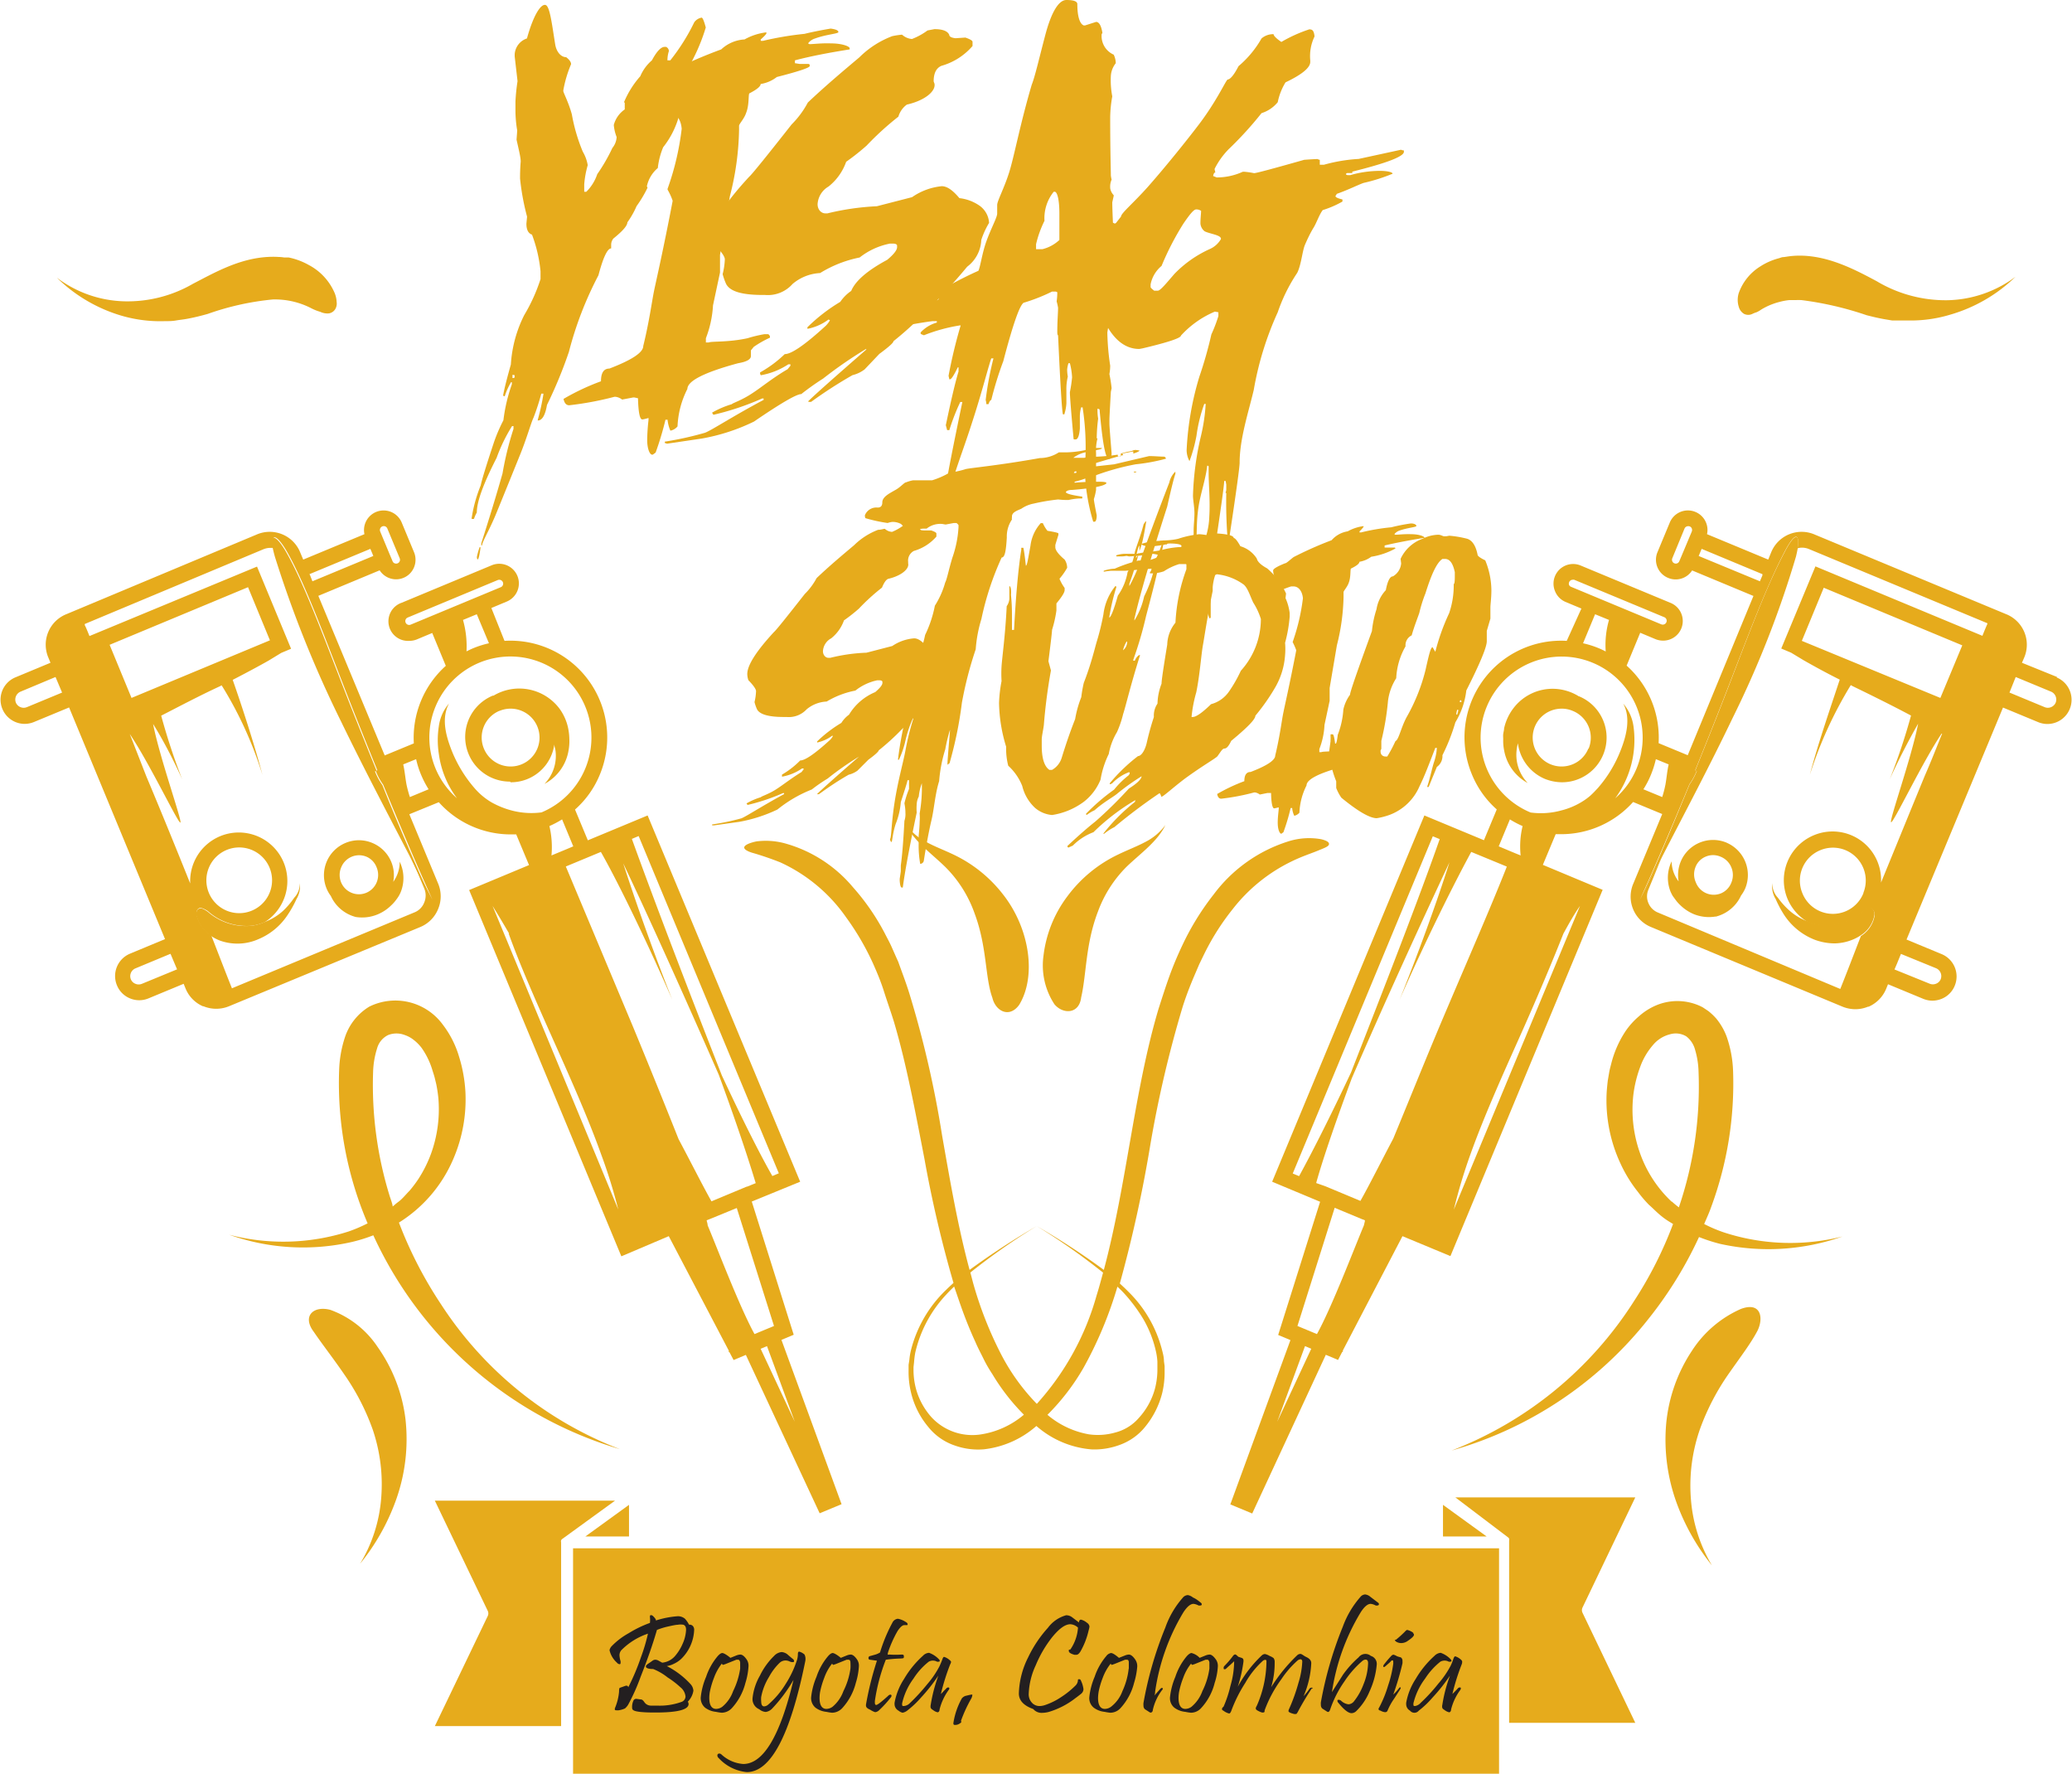 <svg id="OBJECTS" xmlns="http://www.w3.org/2000/svg" viewBox="0 0 189.21 161.94"><defs><style>.cls-1{fill:#e6ab1c;}.cls-2{fill:#231f20;}</style></defs><title>logo</title><path class="cls-1" d="M155.09,71.06,155,71a4.56,4.56,0,0,0-2.08-.62,4.49,4.49,0,0,0-3.78,1.76,4.7,4.7,0,0,0-.86,1.85c0,.17-.06.35-.08.52s0,.29,0,.47a4.39,4.39,0,0,0,.08,1,4.23,4.23,0,0,0,2.16,3,3.71,3.71,0,0,1-1-3.12,3.84,3.84,0,0,1,.1-.51A4.09,4.09,0,0,0,152,78.6a4.3,4.3,0,0,0,1.57.31,4,4,0,0,0,1.55-.31,4.08,4.08,0,0,0,0-7.54Zm.88,4.78a2.61,2.61,0,0,1-1.43,1.43,2.64,2.64,0,1,1-1-5.08,2.56,2.56,0,0,1,1,.2A2.64,2.64,0,0,1,156,75.84Z" transform="translate(-10.93 -7.49)"/><path class="cls-1" d="M198.78,69.3,195.57,68l.19-.44a3,3,0,0,0-1.64-4L176.66,56.3a3,3,0,0,0-4,1.64l-.26.64-5.59-2.32a1.76,1.76,0,0,0-.09-1.06,1.79,1.79,0,0,0-3.31,0l-1.13,2.72a1.79,1.79,0,0,0,1,2.34,1.78,1.78,0,0,0,2.17-.69l5.6,2.33-6,14.54-2.66-1.1a8.82,8.82,0,0,0-2.92-7.08l1.24-3,1.41.59a1.87,1.87,0,0,0,.69.13,1.79,1.79,0,0,0,.69-3.44l-8.23-3.42a1.79,1.79,0,0,0-2.34,2.34,1.77,1.77,0,0,0,1,1l1.41.59L154,66a8.82,8.82,0,0,0-8.66,12.19,8.62,8.62,0,0,0,2.27,3.2l-1.17,2.81L141,81.94l-13.9,33.44,4.38,1.83-3.83,12.16,1.12.47-5.49,15,2,.83L132,131.18l1.12.47.38-.74.06,0a.57.57,0,0,1,0-.13L139,120.35l4.38,1.82,13.9-33.44-5.46-2.28,1.17-2.8.5,0a8.81,8.81,0,0,0,6.57-2.94l2.66,1.1-2.63,6.33a3,3,0,0,0,1.64,4l17.46,7.26a3.17,3.17,0,0,0,1.17.23,3.06,3.06,0,0,0,1.15-.23l.06,0h0a3.05,3.05,0,0,0,1.59-1.61l.18-.44,3.21,1.33a2.25,2.25,0,0,0,.84.17,2.3,2.3,0,0,0,.85-.17,2.17,2.17,0,0,0,1.19-1.19,2.21,2.21,0,0,0-1.19-2.89l-3.21-1.33,8.81-21.18,3.21,1.33a2.25,2.25,0,0,0,.84.17,2.21,2.21,0,0,0,.85-4.25Zm-71.22,68,2.54-6.91.57.24Zm60.56-66.09L175.47,66l2-4.85,12.65,5.26ZM163.83,58.92a.34.34,0,0,1-.19-.19.35.35,0,0,1,0-.27l1.12-2.72a.36.36,0,0,1,.33-.21.33.33,0,0,1,.33.21.38.38,0,0,1,0,.28l-1,2.38-.14.33a.34.34,0,0,1-.19.19A.35.35,0,0,1,163.83,58.92Zm2.22-.67.27-.65,5.55,2.31,0,.11-.23.54Zm-11.83,2.66a.35.35,0,0,1,0-.27.36.36,0,0,1,.33-.22.31.31,0,0,1,.13,0l8.23,3.42a.35.35,0,0,1,.19.46.36.36,0,0,1-.47.19l-8.22-3.42A.34.34,0,0,1,154.22,60.91Zm2.37,2.66,1.27.52a8.28,8.28,0,0,0-.3,2.88c-.21-.11-.42-.21-.64-.3a8.45,8.45,0,0,0-1.43-.45ZM148.81,82.3a9.12,9.12,0,0,0,1.16.61,7.88,7.88,0,0,0-.18,2.68l-.52-.21-1.48-.62Zm-3.59,30.54c1.21-3.38,2.89-7.13,4.48-10.68s3-6.91,4-9.44c.55-1,1-1.8,1.51-2.52l-11.52,27.72A48.79,48.79,0,0,1,145.22,112.84Zm-3.45-29,.63.26c-1.8,5.16-5,13.39-8.1,21.31-1.59,3.38-3.34,6.91-4.74,9.46l-.58-.24ZM131.12,115.5c.66-2.38,1.93-6,3.25-9.56,3-6.93,6.31-14.15,8.92-19.72-1.13,3.6-3,8.71-4.55,12.54,1.87-4.28,4.55-9.83,6.54-13.49L148,86.39l.53.22c-1.43,3.64-3.64,8.67-5.9,14-1.51,3.57-3,7.28-4.47,10.83-1.18,2.23-2.2,4.28-3,5.69l-3.21-1.34h0Zm4.14,3.28.31.12c0,.14-.06.3-.09.46-.92,2.19-2.93,7.47-4.29,9.93l-1.78-.74,3.4-10.79Zm23.17-38.41a9,9,0,0,0,1.67-6.54,4,4,0,0,0-.94-2.1c.7,1.29.3,2.91-.23,4.25a11.64,11.64,0,0,1-2.09,3.46l-.33.35-.19.19-.16.15a5.64,5.64,0,0,1-.77.56,6.68,6.68,0,0,1-1.88.79,7,7,0,0,1-2.81.19h0a7.4,7.4,0,1,1,9.67-4A7.31,7.31,0,0,1,158.43,80.37Zm3.26-2.15a9,9,0,0,0,.45-1.42l1.17.48c-.14.57-.19,1.27-.3,1.86a10.36,10.36,0,0,1-.29,1.12L161,79.55A8,8,0,0,0,161.69,78.22Zm-.23,11.72a1.55,1.55,0,0,1,0-1.23l1.23-3c-.71,1.36-1.38,2.68-2,3.91,1.48-3.25,3-6.87,4.52-10.54a5.61,5.61,0,0,0,.66-1.22l-.14-.05c.68-1.68,1.36-3.37,2-5,2.26-5.7,4.18-11.16,6.16-14.94,1-1.93,1.39-1.62,1.19-.32a1.39,1.39,0,0,1,.4-.06,1.67,1.67,0,0,1,.62.12l16.31,6.78v.07q-.19.42-.45,1.08l-15.25-6.34-3.12,7.5.9.38,1.16.7c.88.5,2,1.12,3.28,1.76-.68,2.08-2,5.87-2.73,8.69a37.34,37.34,0,0,1,3.74-8.19l.16.09c1.81.88,3.71,1.82,5.34,2.69a55.73,55.73,0,0,1-1.94,5.81c.71-1.59,1.72-3.55,2.59-5.07-.61,3.13-2.67,8.89-2.47,9s2.83-5.44,4.61-8.09l.05,0c-.5,1.23-1,2.52-1.58,3.84-1.33,3.23-2.71,6.62-4,9.76a4.43,4.43,0,0,0-6.12-4.33,4.45,4.45,0,0,0-2.42,5.81A4.49,4.49,0,0,0,176,91.66a4.75,4.75,0,0,0,.94.27,4.46,4.46,0,0,0,2.47-.24,5.31,5.31,0,0,0,1.69-1,4.33,4.33,0,0,1,.37-.27.38.38,0,0,1,.33,0,.68.68,0,0,1,.29.8,2.74,2.74,0,0,1-1.23,1.73c-.74,1.92-1.38,3.59-1.88,4.83L162.32,90.8A1.58,1.58,0,0,1,161.46,89.94Zm19.63-.9a3,3,0,0,1-5.57,0,3,3,0,0,1,1.64-3.93,3,3,0,0,1,2.3,0A3,3,0,0,1,181.09,89Zm6.64,6.85a.78.78,0,0,1,.42,1,.74.74,0,0,1-.42.41.76.76,0,0,1-.59,0L183.93,96l.24-.56.35-.86Zm10.92-24.25a.77.77,0,0,1-.42.41.76.76,0,0,1-.59,0l-3.21-1.33L195,69.3l3.21,1.33A.78.78,0,0,1,198.65,71.64Z" transform="translate(-10.93 -7.49)"/><path class="cls-1" d="M168.59,84.42a3.2,3.2,0,0,0-4.18,1.73,3.22,3.22,0,0,0-.19,1.81,3,3,0,0,1-.64-1.83,3.43,3.43,0,0,0-.09,2.79c.06.13.12.25.19.37l.24.33a3.64,3.64,0,0,0,.49.55,4,4,0,0,0,1.17.77,3.69,3.69,0,0,0,2,.23h.06a3.48,3.48,0,0,0,2.28-1.92,3.25,3.25,0,0,0,.38-.65,3.21,3.21,0,0,0-1.72-4.18Zm-2.85,2.28a1.68,1.68,0,0,1,.95-1,1.75,1.75,0,0,1,.67-.14,1.8,1.8,0,0,1,.68.14,1.77,1.77,0,0,1,1,1,1.8,1.8,0,0,1,0,1.35h0a1.74,1.74,0,0,1-.95,1,1.75,1.75,0,0,1-2.3-1A1.78,1.78,0,0,1,165.74,86.7Z" transform="translate(-10.93 -7.49)"/><path class="cls-1" d="M174.93,58.32c.07-.28.12-.53.16-.75.2-1.3-.19-1.61-1.19.32-2,3.78-3.9,9.24-6.16,14.94-.65,1.65-1.33,3.34-2,5l.14.05a5.61,5.61,0,0,1-.66,1.22c-1.51,3.67-3,7.29-4.52,10.54.62-1.23,1.29-2.55,2-3.91,2.06-4,4.4-8.4,6.45-12.69A92,92,0,0,0,174.93,58.32Z" transform="translate(-10.93 -7.49)"/><path class="cls-1" d="M173.29,89.46a1.88,1.88,0,0,1-.51-1.34,2.14,2.14,0,0,0,.3,1.45,9.9,9.9,0,0,0,.78,1.46,5.91,5.91,0,0,0,2.79,2.26,5.3,5.3,0,0,0,1.81.33,4.54,4.54,0,0,0,1.74-.38,3.9,3.9,0,0,0,.64-.35,2.74,2.74,0,0,0,1.23-1.73.68.68,0,0,0-.29-.8.38.38,0,0,0-.33,0,4.33,4.33,0,0,0-.37.27,5.31,5.31,0,0,1-1.69,1,4.46,4.46,0,0,1-2.47.24,4.75,4.75,0,0,1-.94-.27,5.11,5.11,0,0,1-1.67-1A7.14,7.14,0,0,1,173.29,89.46Z" transform="translate(-10.93 -7.49)"/><path class="cls-1" d="M57.55,78.91a4,4,0,0,0,4-3.46c0,.17.07.35.1.53a3.67,3.67,0,0,1-1,3.08A4.24,4.24,0,0,0,62.85,76a4.75,4.75,0,0,0,.07-1.08,5.32,5.32,0,0,0-.12-1A4.6,4.6,0,0,0,62,72.16,4.59,4.59,0,0,0,56,71l-.07,0a4.08,4.08,0,0,0,1.58,7.85Zm-1-6.52a2.64,2.64,0,1,1-1.43,3.45A2.64,2.64,0,0,1,56.53,72.39Z" transform="translate(-10.93 -7.49)"/><path class="cls-1" d="M50.94,90.48a3,3,0,0,0,0-2.32l-2.63-6.33L51,80.73a8.81,8.81,0,0,0,6.57,2.94l.5,0,1.17,2.8-5.47,2.28,13.9,33.44L72,120.35l5.48,10.45v.14h.06l.38.72,1.12-.47,6.74,14.46,2-.83-5.49-15,1.12-.47-3.83-12.16L84,115.38,70.07,81.94l-5.46,2.27L63.44,81.4a8.62,8.62,0,0,0,2.27-3.2A8.84,8.84,0,0,0,57,66L55.8,63l1.41-.59a1.79,1.79,0,0,0-1.38-3.31l-8.22,3.42h0A1.79,1.79,0,0,0,48.3,66a1.87,1.87,0,0,0,.69-.13l1.41-.59,1.24,3a8.82,8.82,0,0,0-2.92,7.08l-2.66,1.1L40,61.89l5.6-2.33a1.78,1.78,0,0,0,1.48.82,1.77,1.77,0,0,0,1.66-1.1,1.81,1.81,0,0,0,0-1.37l-1.13-2.72a1.79,1.79,0,0,0-3.4,1.07l-5.59,2.32-.27-.64a3,3,0,0,0-4-1.64L17,63.56a3,3,0,0,0-1.64,4l.18.44-3.2,1.33h0a2.21,2.21,0,0,0,.85,4.25,2.29,2.29,0,0,0,.84-.17l3.21-1.33L26,93.23l-3.2,1.33a2.21,2.21,0,0,0-1.19,2.89,2.17,2.17,0,0,0,1.19,1.19,2.19,2.19,0,0,0,1.69,0l3.21-1.33.18.44a3,3,0,0,0,1.58,1.61h0l.05,0a3.07,3.07,0,0,0,2.33,0L49.3,92.13A3,3,0,0,0,50.94,90.48Zm29.45,40.15.58-.24,2.54,6.91Zm-67-58.58a.76.76,0,0,1-.59,0,.77.77,0,0,1-.42-.41.78.78,0,0,1,.42-1L16,69.3l.6,1.42Zm10.5,25.26a.76.76,0,0,1-.59,0,.74.74,0,0,1-.42-.41.77.77,0,0,1,.42-1l3.2-1.33.6,1.42Zm33.49-4.59c.9,2.53,2.36,5.89,3.95,9.44s3.27,7.3,4.48,10.68a48.79,48.79,0,0,1,1.58,5.08L55.91,90.2C56.36,90.92,56.87,91.77,57.42,92.72Zm24.23,35.83-1.78.74c-1.36-2.47-3.36-7.74-4.28-9.93,0-.15-.07-.32-.09-.46l.31-.12,2.44-1Zm-2.5-12.72-3.21,1.34c-.79-1.4-1.81-3.44-3-5.67-1.33-3.34-2.75-6.85-4.17-10.28L62.6,86.6l3.2-1.33c1.82,3.2,4.62,9.12,6.52,13.49-1.5-3.76-3.25-8.62-4.48-12.45,2.38,5,5.64,12.25,8.73,19.31,1.28,3.47,2.54,7.13,3.37,9.89l-.79.32Zm2.94-1.22-.59.25c-1.25-2.18-3-5.72-4.61-9.18-3-7.64-6.08-15.68-8.22-21.6l.62-.26ZM63.28,84.76l-.59.25-1.4.58a8.33,8.33,0,0,0-.19-2.68,9.85,9.85,0,0,0,1.16-.61ZM53.21,64.09l1.26-.52,1.11,2.65a8.45,8.45,0,0,0-1.43.45c-.22.09-.42.19-.62.29A8.86,8.86,0,0,0,53.21,64.09Zm-4.78.43a.35.35,0,0,1-.46-.19.35.35,0,0,1,.19-.46l8.22-3.42a.36.36,0,0,1,.47.19.35.35,0,0,1-.19.46ZM50.7,72a7.4,7.4,0,1,1,9.68,9.66h0a7.08,7.08,0,0,1-2.71-.17,7.88,7.88,0,0,1-1.86-.75,6.15,6.15,0,0,1-1.56-1.31,12,12,0,0,1-2.11-3.51c-.5-1.3-.92-2.86-.21-4.2A4,4,0,0,0,51,73.82a8.25,8.25,0,0,0,0,2.48,8.67,8.67,0,0,0,1.66,4.07A7.36,7.36,0,0,1,50.7,72Zm-1.32,6.22a8.8,8.8,0,0,0,.69,1.33l-1.71.71a10.58,10.58,0,0,1-.31-1.15c-.11-.59-.17-1.3-.3-1.83l1.18-.48A8.07,8.07,0,0,0,49.38,78.22ZM45.84,55.55a.35.35,0,0,1,.46.19l1.13,2.72a.35.35,0,0,1,0,.27.34.34,0,0,1-.19.19.35.35,0,0,1-.27,0,.32.32,0,0,1-.19-.19l-.3-.71-.83-2A.36.36,0,0,1,45.84,55.55Zm-6.65,4.36,5.56-2.31.19.45.08.2-5.56,2.31L39.24,60ZM22.94,71.21l-2-4.85L33.58,61.1l2,4.85ZM48.75,90.8,32.11,97.72c-.5-1.24-1.14-2.91-1.89-4.83a3.11,3.11,0,0,1-1.29-1.71.78.78,0,0,1,0-.59.39.39,0,0,1,.27-.21c.21,0,.49.15.71.29A5.29,5.29,0,0,0,34,92a4.92,4.92,0,0,0,1.1-.32,4.44,4.44,0,0,0,1.73-5.46,4.44,4.44,0,0,0-8.53,1.93c-1.26-3.14-2.64-6.53-4-9.76L22.78,74.5l0,0c1.79,2.65,4.42,8.17,4.62,8.09s-1.89-5.92-2.49-9C25.8,75,26.84,77,27.57,78.65a57.36,57.36,0,0,1-1.92-5.82C27.27,72,29.16,71,31,70.15l.17-.09a35.1,35.1,0,0,1,3.73,8.19c-.72-2.74-1.89-6.33-2.72-8.69,1.26-.65,2.4-1.26,3.28-1.76l1.15-.7.9-.38-3.11-7.5L19.1,65.56c-.17-.42-.31-.77-.43-1,0,0,0-.07,0-.1L35,57.63a1.66,1.66,0,0,1,.61-.12l.3,0c-.31-1.54.41-1.09,1.25.39,1.79,3.14,3.75,8.69,6.08,14.57.7,1.76,1.42,3.56,2.15,5.35l-.15.05a5.52,5.52,0,0,0,.68,1.26c1.54,3.75,3.09,7.39,4.5,10.5q-1-1.93-2-4l1.26,3a1.64,1.64,0,0,1,0,1.23A1.58,1.58,0,0,1,48.75,90.8ZM31.6,85.1A3,3,0,1,1,30,89,3,3,0,0,1,31.6,85.1Z" transform="translate(-10.93 -7.49)"/><path class="cls-1" d="M42.08,73.37c2,4.13,4.22,8.35,6.27,12.3q1,2.06,2,4c-1.41-3.11-3-6.75-4.5-10.5a5.52,5.52,0,0,1-.68-1.26l.15-.05c-.73-1.79-1.45-3.59-2.15-5.35-2.33-5.88-4.29-11.43-6.08-14.57-.84-1.48-1.56-1.93-1.25-.39.05.22.11.48.2.79A104.32,104.32,0,0,0,42.08,73.37Z" transform="translate(-10.93 -7.49)"/><path class="cls-1" d="M34.54,93.23A5.9,5.9,0,0,0,37.21,91,9.49,9.49,0,0,0,38,89.58a2.27,2.27,0,0,0,.31-1.46,1.91,1.91,0,0,1-.51,1.33,7.71,7.71,0,0,1-1,1.18,5.11,5.11,0,0,1-1.61,1A4.92,4.92,0,0,1,34,92a5.29,5.29,0,0,1-4.11-1.28c-.22-.14-.5-.34-.71-.29a.39.39,0,0,0-.27.21.78.78,0,0,0,0,.59,3.11,3.11,0,0,0,1.29,1.71,4.08,4.08,0,0,0,.83.43A4.74,4.74,0,0,0,34.54,93.23Z" transform="translate(-10.93 -7.49)"/><path class="cls-1" d="M46.84,88a3.15,3.15,0,0,0-.18-1.82,3.19,3.19,0,0,0-1.73-1.73,3.16,3.16,0,0,0-2.45,0,3.19,3.19,0,0,0-1.72,4.18h0a3.07,3.07,0,0,0,.38.66,3.46,3.46,0,0,0,2.28,1.92h0a3.68,3.68,0,0,0,2-.24,3.83,3.83,0,0,0,1.22-.81,3.39,3.39,0,0,0,.48-.54,2.92,2.92,0,0,0,.41-.7,3.45,3.45,0,0,0-.1-2.76A3.09,3.09,0,0,1,46.84,88ZM42.08,86.7a1.76,1.76,0,0,1,2.3-1,1.71,1.71,0,0,1,.95,1,1.77,1.77,0,0,1-.95,2.3,1.76,1.76,0,0,1-2.3-2.3Z" transform="translate(-10.93 -7.49)"/><path class="cls-1" d="M82.18,86.22a14.85,14.85,0,0,1,6,5,24,24,0,0,1,2.48,4.25c.36.81.71,1.64,1,2.56s.61,1.8.9,2.74c1.13,3.81,1.93,8.09,2.79,12.53A109.93,109.93,0,0,0,98,124.62c-.23.21-.45.41-.67.63a11.49,11.49,0,0,0-3.21,5.5,5.83,5.83,0,0,0-.15.9l-.07.45c0,.22,0,.35,0,.52a8,8,0,0,0,.22,2,7.61,7.61,0,0,0,1.58,3.15,5.24,5.24,0,0,0,2.41,1.69,6.37,6.37,0,0,0,2.66.35,8.73,8.73,0,0,0,4.8-2.13l.07.06a8.7,8.7,0,0,0,5,2.08,6.65,6.65,0,0,0,2.56-.42,5.26,5.26,0,0,0,2.34-1.69,7.89,7.89,0,0,0,1.53-3.08,8,8,0,0,0,.21-1.91c0-.17,0-.29,0-.51l-.06-.44c0-.3-.06-.59-.14-.89a11.46,11.46,0,0,0-3.13-5.48c-.25-.26-.51-.49-.76-.73A122.15,122.15,0,0,0,116,111.86a105.2,105.2,0,0,1,2.93-12.46c.3-.94.61-1.75,1-2.68l.51-1.19c.19-.39.37-.77.56-1.15a22.16,22.16,0,0,1,2.49-3.88,15.19,15.19,0,0,1,5.4-4.37c.94-.46,1.74-.71,2.32-.95s1-.38,1.07-.57-.13-.36-.7-.5a6.27,6.27,0,0,0-2.95.18,13.59,13.59,0,0,0-6.87,4.86,24.11,24.11,0,0,0-2.87,4.66c-.42.89-.82,1.83-1.16,2.77s-.68,2-1,3c-2.22,7.43-2.9,16-5,23.85a65.25,65.25,0,0,0-6.13-4,58,58,0,0,1,6.06,4.25c-.19.7-.38,1.41-.6,2.11a24.59,24.59,0,0,1-5.45,9.87,19,19,0,0,1-3.28-4.56,34.69,34.69,0,0,1-2.48-6.27c-.11-.38-.2-.77-.31-1.16a58.59,58.59,0,0,1,6.06-4.24,69.58,69.58,0,0,0-6.13,4c-1.08-4-1.79-8.19-2.51-12.27a94.35,94.35,0,0,0-3-13c-.31-1-.7-2-1-2.85-.21-.46-.41-.92-.61-1.37s-.43-.85-.64-1.27a20.83,20.83,0,0,0-2.9-4.19,12.42,12.42,0,0,0-6.23-4,6.66,6.66,0,0,0-2.58-.17c-.62.13-1,.31-1.09.48s.12.37.69.55A27.92,27.92,0,0,1,82.18,86.22Zm27.71,46.12a36.13,36.13,0,0,0,2.82-6.53c.09-.28.18-.57.26-.85.21.2.42.4.62.62a14.65,14.65,0,0,1,1.75,2.35,10.33,10.33,0,0,1,1.16,3,5.71,5.71,0,0,1,.12.87l0,.46c0,.08,0,.26,0,.39a7,7,0,0,1-.23,1.65,6.45,6.45,0,0,1-1.46,2.64,4.24,4.24,0,0,1-2.17,1.34,5.78,5.78,0,0,1-2.41.16,8,8,0,0,1-3.77-1.78A20.38,20.38,0,0,0,109.89,132.34ZM98.7,126.8c.39,1.1.82,2.17,1.3,3.21.23.54.48,1,.75,1.55s.51.94.82,1.42a19.1,19.1,0,0,0,2.86,3.67,7.92,7.92,0,0,1-4,1.81A5.08,5.08,0,0,1,96,136.89a6.43,6.43,0,0,1-1.42-2.59,6.74,6.74,0,0,1-.23-1.62v-.38l.05-.45a8,8,0,0,1,.11-.87,11.5,11.5,0,0,1,2.84-5.31c.23-.25.47-.49.71-.72C98.28,125.57,98.48,126.18,98.7,126.8Z" transform="translate(-10.93 -7.49)"/><path class="cls-1" d="M109.66,98.55c.49-2.11.39-4.86,1.53-7.83a11.24,11.24,0,0,1,2.64-4.12c1.23-1.18,2.82-2.3,3.52-3.78a5.21,5.21,0,0,1-1.85,1.55c-.75.4-1.58.71-2.45,1.13a12.4,12.4,0,0,0-4.67,3.85,11.17,11.17,0,0,0-2.16,5.39,6.46,6.46,0,0,0,1,4.44C108,100.11,109.48,100.09,109.66,98.55Z" transform="translate(-10.93 -7.49)"/><path class="cls-1" d="M97.24,86.63a11.26,11.26,0,0,1,2.69,4.26c1.15,3.08.94,5.82,1.62,7.69.28,1.21,1.54,1.91,2.45.65,1.57-2.57,1-6.91-1.46-10.06A12.48,12.48,0,0,0,98,85.51c-.86-.41-1.67-.71-2.41-1.11a5.16,5.16,0,0,1-1.88-1.57C94.37,84.27,96,85.42,97.24,86.63Z" transform="translate(-10.93 -7.49)"/><path class="cls-1" d="M168.33,120a13.22,13.22,0,0,1-1.78-.76c.22-.52.45-1,.64-1.55a32.53,32.53,0,0,0,2-12.43,10.61,10.61,0,0,0-.59-3.14,5.77,5.77,0,0,0-.94-1.63,5.47,5.47,0,0,0-.74-.7l-.48-.32a3.61,3.61,0,0,0-.39-.19,5,5,0,0,0-3.89,0,5.67,5.67,0,0,0-1.57,1,6.79,6.79,0,0,0-1.21,1.34,9.57,9.57,0,0,0-1.32,3c-.06.24-.12.44-.17.7l-.14.82c-.06.52-.11,1-.12,1.56a13.66,13.66,0,0,0,1.27,6,12.55,12.55,0,0,0,1.61,2.62,11.19,11.19,0,0,0,1,1.17c.37.32.66.64,1.1,1s.73.52,1.1.75a36.14,36.14,0,0,1-3.54,7,34.42,34.42,0,0,1-16.68,13.68,35.07,35.07,0,0,0,18-12.05,36.36,36.36,0,0,0,4.59-7.44,15.76,15.76,0,0,0,1.91.62,20.37,20.37,0,0,0,11.19-.67A19.55,19.55,0,0,1,168.33,120Zm-4.74-2.79a11.17,11.17,0,0,1-2.94-4.56,11.81,11.81,0,0,1-.56-5.25,11,11,0,0,1,.23-1.24,11.23,11.23,0,0,1,.38-1.24,6.27,6.27,0,0,1,1.16-2,2.94,2.94,0,0,1,1.57-1,1.86,1.86,0,0,1,1.49.19,2.27,2.27,0,0,1,.8,1.22,7.74,7.74,0,0,1,.32,2.07,34.25,34.25,0,0,1-1.8,12.32A8.34,8.34,0,0,1,163.59,117.18Z" transform="translate(-10.93 -7.49)"/><path class="cls-1" d="M169.89,127a10.24,10.24,0,0,0-4.48,3.85,14.46,14.46,0,0,0-2.33,6.65,16.85,16.85,0,0,0,.94,7.16,20.07,20.07,0,0,0,3.24,5.75,13.83,13.83,0,0,1-1.92-6.05,15.61,15.61,0,0,1,.85-6.46,21.64,21.64,0,0,1,2.68-5.1c1-1.43,1.92-2.63,2.52-3.76S171.8,126.28,169.89,127Z" transform="translate(-10.93 -7.49)"/><path class="cls-1" d="M67.55,139.8a33.94,33.94,0,0,1-16.36-13.25,37.61,37.61,0,0,1-3.83-7.44,12.71,12.71,0,0,0,4.94-5.75,13.74,13.74,0,0,0,1.13-6.2,13.13,13.13,0,0,0-.19-1.6,12.58,12.58,0,0,0-.37-1.53,9,9,0,0,0-1.51-3,5.37,5.37,0,0,0-6.7-1.64,5.16,5.16,0,0,0-2.26,2.89,10.58,10.58,0,0,0-.5,2.9,32.55,32.55,0,0,0,2.6,14,13.84,13.84,0,0,1-1.73.74,19.56,19.56,0,0,1-10.91.3,20.14,20.14,0,0,0,11.16.67,14.34,14.34,0,0,0,2-.62A36,36,0,0,0,67.55,139.8Zm-21-23A34.27,34.27,0,0,1,45,105.39a7.89,7.89,0,0,1,.37-2.2,1.91,1.91,0,0,1,1-1.2,2.09,2.09,0,0,1,1.53,0,2.67,2.67,0,0,1,.83.46,3.93,3.93,0,0,1,.7.71,7,7,0,0,1,1,2.08c.07.22.15.46.2.66l.14.58a12.73,12.73,0,0,1,.19,1.26,11.93,11.93,0,0,1-.68,5.11,11.53,11.53,0,0,1-1.19,2.35,11.2,11.2,0,0,1-.76,1c-.33.33-.65.74-1,1s-.36.3-.54.44C46.76,117.37,46.64,117.08,46.54,116.76Z" transform="translate(-10.93 -7.49)"/><path class="cls-1" d="M45.43,130.49a8.77,8.77,0,0,0-4.33-3.41c-1.55-.41-2.6.57-1.52,2,.81,1.19,1.81,2.46,2.8,3.91a21.18,21.18,0,0,1,2.58,5,15.53,15.53,0,0,1,.78,6.27,13.58,13.58,0,0,1-1.93,6,19.82,19.82,0,0,0,3.26-5.76,16.5,16.5,0,0,0,.89-7.42A14.41,14.41,0,0,0,45.43,130.49Z" transform="translate(-10.93 -7.49)"/><path class="cls-1" d="M62.17,148.31h0a.41.41,0,0,1,0-.19v0l0,0a.36.36,0,0,1,.07-.1l0,0,0,0,0,0,4.85-3.52H50.64l4.83,10.06a.55.55,0,0,1,0,.47l-4.83,10.05H62.17Z" transform="translate(-10.93 -7.49)"/><polygon class="cls-1" points="53.45 140.28 57.44 140.28 57.44 137.39 53.45 140.28"/><polygon class="cls-1" points="57.98 141.36 52.33 141.36 52.33 157.99 52.33 161.94 136.89 161.94 136.89 157.99 136.89 141.36 131.23 141.36 57.98 141.36"/><path class="cls-1" d="M148.67,147.87l0,0,0,0,0,0a.36.36,0,0,1,.07.1l0,0v0a.58.58,0,0,1,0,.19h0v16.62h11.52l-4.82-10.05a.55.55,0,0,1,0-.47l4.82-10.06H143.83Z" transform="translate(-10.93 -7.49)"/><polygon class="cls-1" points="131.77 137.39 131.77 140.28 135.76 140.28 131.77 137.39"/><path class="cls-1" d="M170.2,36.15a.86.86,0,0,0,.75,0,2.3,2.3,0,0,1,.38-.15,2.25,2.25,0,0,0,.42-.24,6.06,6.06,0,0,1,1.66-.7,5.43,5.43,0,0,1,.9-.17c.11,0,.29,0,.34,0h.23a5.42,5.42,0,0,1,.57,0,29.94,29.94,0,0,1,5.94,1.38c.59.15,1.21.3,1.85.4l.48.08H184l.22,0,.45,0,.52,0a12.45,12.45,0,0,0,3.79-.52,14.23,14.23,0,0,0,6-3.47,10.75,10.75,0,0,1-6.2,2.14,12.27,12.27,0,0,1-6.48-1.74c-2-1.07-4.42-2.34-7.06-2.33a7.22,7.22,0,0,0-1,.07l-.41.06c-.21,0-.33.08-.5.12a5.85,5.85,0,0,0-1.68.75,4.74,4.74,0,0,0-1.94,2.41,2.1,2.1,0,0,0,0,1.26A1.07,1.07,0,0,0,170.2,36.15Z" transform="translate(-10.93 -7.49)"/><path class="cls-1" d="M26,36.81c.37,0,.66,0,1-.06s.69-.09,1-.15c.66-.12,1.3-.28,1.9-.45a24.83,24.83,0,0,1,5.95-1.32,7.26,7.26,0,0,1,3.54.82,4.31,4.31,0,0,0,.79.31,1.48,1.48,0,0,0,.8.14.84.84,0,0,0,.6-.45,1,1,0,0,0,.09-.6,2.39,2.39,0,0,0-.19-.83,5.21,5.21,0,0,0-2.36-2.54A6.29,6.29,0,0,0,37.3,31L36.89,31a3.37,3.37,0,0,0-.52-.05,7.87,7.87,0,0,0-1,0c-2.62.15-4.85,1.43-6.82,2.45A11.93,11.93,0,0,1,22.3,35a10.65,10.65,0,0,1-6.18-2.16,14.11,14.11,0,0,0,6,3.5A12.68,12.68,0,0,0,26,36.81Z" transform="translate(-10.93 -7.49)"/><path class="cls-1" d="M60.73,7.94c.4.07.58,1.61.9,3.61.12.71.55,1.16,1,1.16.3.23.45.45.45.64a11,11,0,0,0-.71,2.39v.06c0,.15.47,1,.78,2.13a16.09,16.09,0,0,0,1,3.41,3.58,3.58,0,0,1,.45,1.23,8.8,8.8,0,0,0-.32,1.74V25h.19a4.1,4.1,0,0,0,1-1.61A16.13,16.13,0,0,0,66.85,21a1.72,1.72,0,0,0,.39-1,3.91,3.91,0,0,1-.26-1.1,2.5,2.5,0,0,1,1-1.42V16.9s0-.07-.07-.07a8.48,8.48,0,0,1,1.49-2.38A3.92,3.92,0,0,1,70.46,13c.44-.82.83-1.23,1.16-1.23h.13a.43.43,0,0,1,.26.39,2.74,2.74,0,0,0-.13.77V13h.26a18.5,18.5,0,0,0,2.19-3.48A1.06,1.06,0,0,1,75,9.1H75c.09,0,.22.3.38.9a17.18,17.18,0,0,1-1.67,3.8,6.23,6.23,0,0,0-1,2.39v.26c.17.92.26,1.41.26,1.48a7.93,7.93,0,0,1-1.48,3A6.79,6.79,0,0,0,71,22.83a3,3,0,0,0-1,1.67l.06.13a10.89,10.89,0,0,1-1,1.68,7.81,7.81,0,0,1-.84,1.48c0,.3-.42.79-1.28,1.48a.91.91,0,0,0-.2.58v.32c-.34,0-.73.82-1.16,2.45a32.44,32.44,0,0,0-2.7,7,41.18,41.18,0,0,1-2,4.84c-.16.94-.44,1.42-.84,1.42v-.07a20,20,0,0,0,.52-2.38h-.2a20.71,20.71,0,0,1-.71,2.19c-.22.44-.65,2-1.29,3.54-.51,1.26-1.37,3.39-2.12,5.22-.62,1.52-1.29,2.58-1.29,2.91h-.07v-.2c.73-2.28,1.38-4.4,1.94-6.38a28.86,28.86,0,0,1,1-4.06v-.26h-.13a15.07,15.07,0,0,0-1.41,2.9c-1.21,2.37-1.81,4-1.81,5,0,0-.13.19-.26.58H54v-.07a13.1,13.1,0,0,1,.83-3q.14-.72,1.23-4a15,15,0,0,1,.84-1.94,15.28,15.28,0,0,1,.77-3.28v-.2h-.07a6,6,0,0,0-.58,1.29H57l-.13-.06c.09-.52.32-1.46.71-2.84a11.6,11.6,0,0,1,1.22-4.51,15.83,15.83,0,0,0,1.49-3.29v-.71a13,13,0,0,0-.78-3.35c-.34-.11-.51-.45-.51-1l.06-.64a22,22,0,0,1-.64-3.48c0-1,.06-1.52.06-1.55,0-.39-.17-1.05-.38-2q.06-.81.06-.84A10.83,10.83,0,0,1,58,17.54v-.77a17.72,17.72,0,0,1,.19-1.87l-.26-2.26v-.19A1.63,1.63,0,0,1,59.05,11C59.6,9,60.27,7.86,60.73,7.94Zm-6,49.5h.07v.13c-.09.64-.17,1-.26,1l-.06-.12v-.13A6.66,6.66,0,0,1,54.73,57.44Zm3-15.73V42h.06c.09,0,.13,0,.13-.13v-.13Z" transform="translate(-10.93 -7.49)"/><path class="cls-1" d="M86.78,10.1c.48.06.71.17.71.32s-1.11.21-2.12.58a1.27,1.27,0,0,0-.65.45l.13.07c.37,0,1.08-.1,1.93-.07,1.08,0,1.74.28,1.74.45V12c-1.89.3-3.56.62-5,1v.26l.45.07h.77c.09,0,.13.05.13.12v.07c0,.15-1,.49-3,1a3.24,3.24,0,0,1-1.48.64c0,.23-.37.51-1,.84-.16,0,0,1-.33,1.81-.17.52-.64,1-.64,1.16v.38a25.84,25.84,0,0,1-.84,6.06l-.9,5.35v1.61l-.64,3a9.78,9.78,0,0,1-.65,3v.39h.26c.22-.13,1.76,0,3.54-.39A12.32,12.32,0,0,1,80.73,38h.32c.06,0,.13.06.19.19v.13a9.28,9.28,0,0,0-1.48.84l-.26.32V40c0,.3-.39.52-1.16.65Q73.71,41.9,73.7,43a8.29,8.29,0,0,0-.9,3.42,1.13,1.13,0,0,1-.65.39,3.2,3.2,0,0,1-.26-1H71.7a28.31,28.31,0,0,1-.9,3l-.26.19h-.06c-.21,0-.44-.51-.45-1.29a17.74,17.74,0,0,1,.12-1.87v-.19a4.23,4.23,0,0,1-.51.13h-.07c-.22,0-.35-.7-.38-1.93l-.32-.07h-.13l-1,.19a1.23,1.23,0,0,0-.58-.25h-.13a28.92,28.92,0,0,1-4.12.77c-.27,0-.44-.19-.52-.58a21.17,21.17,0,0,1,3.42-1.61c0-.77.25-1.16.77-1.16,2.06-.79,3.09-1.47,3.09-2.06.56-2.28.79-4.1,1-5.1s.82-3.63,1.68-8.12v-.06a6,6,0,0,0-.46-1v-.07a24.8,24.8,0,0,0,1.29-5.48c-.07-.91-.55-1.48-1.16-1.48H71.7a11.56,11.56,0,0,0-2,.84,3.56,3.56,0,0,1-.58.06,1.52,1.52,0,0,1-.25-.32v-.06A5.14,5.14,0,0,1,69.7,17v-.25a2.42,2.42,0,0,1-.25-1c0-.19.49-.49,1.48-.9.19,0,.57-.4,1.09-.78A45.69,45.69,0,0,1,76.79,12a3.41,3.41,0,0,1,2.13-.91,5.38,5.38,0,0,1,1.93-.64h.07v.06c0,.08-.17.27-.52.58v.13h.2a29.3,29.3,0,0,1,3.8-.64S85.24,10.36,86.78,10.1Z" transform="translate(-10.93 -7.49)"/><path class="cls-1" d="M96.26,10.15q1.11,0,1.35.51c0,.17.2.28.58.32l.9-.06c.43.15.65.28.65.39v.38A5.84,5.84,0,0,1,96.9,13.5c-.47.2-.71.67-.71,1.42a1.6,1.6,0,0,0,.07.19c.16.68-.84,1.55-2.52,1.93a2.06,2.06,0,0,0-.77,1.1,26.82,26.82,0,0,0-2.9,2.64,20.75,20.75,0,0,1-1.87,1.48,5,5,0,0,1-1.61,2.26,2,2,0,0,0-1,1.61c0,.51.34.84.71.84h.19A23.52,23.52,0,0,1,91,26.32l3.22-.83a5.71,5.71,0,0,1,2.71-1c.48,0,1,.36,1.61,1.09a4,4,0,0,1,1.87.71,2.07,2.07,0,0,1,.84,1.55,7.58,7.58,0,0,0-.71,1.55,3.22,3.22,0,0,1-1.29,2.45A53,53,0,0,1,95.42,36a30.14,30.14,0,0,1-2.9,2.64c0,.14-.43.53-1.29,1.16l-1.35,1.42a3,3,0,0,1-1.1.52A41,41,0,0,0,85,44.18h-.25v-.07q.78-.78,5.28-4.7v-.07a38.92,38.92,0,0,0-3.93,2.71,23.68,23.68,0,0,0-2,1.42q-.65,0-4.32,2.51a18,18,0,0,1-4.77,1.55L71.83,48a.55.55,0,0,0-.19-.06v-.13A29.53,29.53,0,0,0,75.31,47c.63-.24,2.49-1.48,5.35-3v-.13h-.13a24.78,24.78,0,0,1-4.45,1.49c-.08-.11-.12-.17-.12-.2a8.56,8.56,0,0,1,1.8-.77c.06-.1.92-.36,1.87-1,.78-.5,1.89-1.42,3.22-2.19l.26-.32v-.13h-.19a6.65,6.65,0,0,1-2.52,1l-.06-.13v-.13a10.81,10.81,0,0,0,2.25-1.67c.62,0,1.86-.86,3.74-2.58a2.33,2.33,0,0,0,.39-.51l-.13-.07a4.67,4.67,0,0,1-1.87.84h-.06v-.13a15.75,15.75,0,0,1,3-2.32,3.82,3.82,0,0,1,1-1c.39-.93,1.49-1.87,3.29-2.84.6-.5.9-.89.9-1.16v-.13c0-.13-.17-.19-.38-.19H92.2A6.48,6.48,0,0,0,89.43,31a10.93,10.93,0,0,0-3.61,1.42,4.2,4.2,0,0,0-2.52,1,3,3,0,0,1-2.51,1H80.6c-1.92,0-3-.32-3.36-1a5.88,5.88,0,0,1-.32-.9,6.53,6.53,0,0,0,.2-1.35c0-.26-.33-.73-1-1.42A2.74,2.74,0,0,1,76,29V28.9c0-1.1,1.12-2.87,3.35-5.28q.33-.27,3.87-4.77a8.3,8.3,0,0,0,1.48-2c1.66-1.57,3.3-2.94,4.71-4.13a8.5,8.5,0,0,1,3-1.93,7.64,7.64,0,0,1,.83-.13h.07a1.51,1.51,0,0,0,.9.39,6,6,0,0,0,1.42-.78Z" transform="translate(-10.93 -7.49)"/><path class="cls-1" d="M108.31,7.49c.69,0,1,.13,1,.38,0,1.14.23,1.8.58,1.94h.13l1-.32c.28,0,.47.34.58,1l-.07.13a1.86,1.86,0,0,0,1.1,1.86,1.85,1.85,0,0,1,.19.78,2.06,2.06,0,0,0-.45,1.16,7.76,7.76,0,0,0,.13,1.87,11.44,11.44,0,0,0-.19,1.93c0,3,.06,4.79.06,5.29a2.89,2.89,0,0,0,.07.38,1.55,1.55,0,0,0-.13.71v.07a1.2,1.2,0,0,0,.32.64v.07l-.13.58q0,.45.06,1.86l.13.07h.13a10.2,10.2,0,0,1,4.51-1.35h.78c.08,0,.13.05.13.12a10.43,10.43,0,0,1-1.81,1.36l-.26.38v.26a.43.43,0,0,0,.39.26V29c0,.48-1.16,1.14-3.48,2a9.93,9.93,0,0,0-.39,3.16c0,.7.07,1.17.07,1.29l-.07.58a5.87,5.87,0,0,1,.26,1.48V38h-.13a1.25,1.25,0,0,1-.51-.9h-.13c-.09.47-.13.73-.13.77a22.34,22.34,0,0,0,.26,3c0,.46-.07.71-.07.78a12.45,12.45,0,0,1,.2,1.29l-.07.32c-.08,1.44-.13,2.3-.13,2.58v.32c0,.24.07,1.14.2,2.71,0,.34-.1.51-.2.51h-.06c-.3,0-.58-1.5-.84-4.51l-.13-.06h-.06v.06a4.68,4.68,0,0,0,.06.84,15.38,15.38,0,0,0-.13,1.8h.07a4.45,4.45,0,0,0-.13,1.36v3.35a5.69,5.69,0,0,1-.2.84c0,.12.09.62.26,1.48,0,.38-.09.58-.19.58h-.13a17.82,17.82,0,0,1-.77-4.9,3.66,3.66,0,0,0,.06-.58v-.39a23.55,23.55,0,0,0-.26-4.57h-.13a3.09,3.09,0,0,0-.12.77v1.16c-.05.64-.18,1-.39,1h-.07c-.08,0-.12,0-.12-.13-.22-2.41-.33-3.8-.33-4.19a12.74,12.74,0,0,0,.2-1.35,6.46,6.46,0,0,0-.2-1.29h-.13a2.53,2.53,0,0,0-.12.58,3.63,3.63,0,0,0,.06.64,4.88,4.88,0,0,0-.13,1.23v1.22a4.13,4.13,0,0,1-.19,1H108q-.13-.24-.45-7.22c-.05,0-.07-.11-.07-.32,0-1,.07-1.71.07-2.19a4.49,4.49,0,0,0-.13-.58,5.93,5.93,0,0,0,.06-.84l-.13-.06H107a16.4,16.4,0,0,1-2.52,1c-.35,0-1,1.79-1.93,5.35a31.52,31.52,0,0,0-1.1,3.55c-.08,0-.17.13-.25.38H101s0-.18-.06-.38a29.28,29.28,0,0,1,.71-3.8h-.2c-.34,1-.86,3.14-1.8,6-.55,1.72-1.2,3.44-1.68,5-.22.39-.37.58-.45.58l-.13-.39c.09-.67.56-3.08,1.42-7.21h-.19a19.46,19.46,0,0,0-1,2.57h-.2l-.12-.45c.47-2.24.85-3.88,1.16-4.9v-.38h-.07c-.35.73-.59,1.09-.71,1.09h-.06l-.07-.32a45.55,45.55,0,0,1,1.1-4.58V37.2h-.07a15.34,15.34,0,0,0-3.28.9C95.06,38,95,38,95,37.91v-.07a3.18,3.18,0,0,1,1.48-.9v-.13h-.39a33.45,33.45,0,0,0-4.06.78,1.67,1.67,0,0,1-1.09.32h-.07v-.19a15.17,15.17,0,0,1,3.81-1.87,10.47,10.47,0,0,1,1.93-1l.06-.13v-.06c-.32,0-.49-.07-.51-.2v-.06a34.73,34.73,0,0,1,4.12-2.19c.2-.49.33-1.57.71-2.65.45-1.25,1-2.22,1-2.57v-.78c0-.38.64-1.53,1.1-3s1-4.41,2.06-8c.29-.72.65-2.31,1.23-4.51S107.64,7.49,108.31,7.49Zm-2.77,22.3v.45h.58a3.49,3.49,0,0,0,1.55-.84V27c0-1.25-.18-1.92-.39-2h-.13a3.85,3.85,0,0,0-.84,2.65A9.75,9.75,0,0,0,105.54,29.79Z" transform="translate(-10.93 -7.49)"/><path class="cls-1" d="M130.58,10.18c.23,0,.35.21.39.64a4.13,4.13,0,0,0-.39,2.19v.13c0,.53-.75,1.15-2.26,1.87a5.57,5.57,0,0,0-.71,1.81,3.11,3.11,0,0,1-1.48,1,32.68,32.68,0,0,1-3,3.29,7.08,7.08,0,0,0-1.29,1.81l.07.32c-.1,0-.16.11-.2.32l.33.13a5.71,5.71,0,0,0,2.38-.52h.13a7.65,7.65,0,0,1,.9.13c.2,0,1.72-.41,4.58-1.22.69-.05,1.1-.07,1.22-.07a.43.43,0,0,0,.2.07v.45h.38A14.87,14.87,0,0,1,135,22l3.87-.84a.53.53,0,0,0,.26.06v.13q0,.64-4.71,1.81v.13h-.45c-.08,0-.13.05-.13.13l.13.06h.26a9.89,9.89,0,0,1,2.71-.39c.72,0,1.16.13,1.16.26a16.37,16.37,0,0,1-2.65.84c-.52.18-1.39.63-2.45,1a.73.73,0,0,1-.12.19c0,.12.21.22.64.32v.19a8.83,8.83,0,0,1-1.8.78c-.33.43-.55,1.14-.84,1.61s-.54,1-.78,1.55-.34,1.83-.71,2.57A15.32,15.32,0,0,0,127.61,36a28.87,28.87,0,0,0-2.19,7.09c-.47,2-1.29,4.45-1.29,6.64q0,.6-.9,6.57c0,.16.07.68.2,1.55l-.07.32h-.19a43.74,43.74,0,0,1-.26-5.67.05.05,0,0,1-.06-.06.58.58,0,0,0,.06-.26v-.45l-.06-.33h-.13c0,.32-.22,1.93-.65,4.84a26.83,26.83,0,0,1-.58,4.83V63.8c0,.09,0,.13-.13.13a10.54,10.54,0,0,1-.45-2.51c0-.6.07-1.12.07-1.55V58.78c.08-1,.12-1.49.12-1.55v-.32l-.06-.39a6.86,6.86,0,0,0,.32-1.87c.09-1.44-.06-2.91-.06-4v-.51c0-.09,0-.13-.13-.13-.13,1.17-.59,2.51-.77,3.61-.27,1.6-.13,3-.26,3.22H120c0-.26-.08-.38-.13-.38l.06-.13v-.39c0-.56.09-1.2.07-1.74s-.13-1.08-.13-1.48a26.84,26.84,0,0,1,.71-5.35,16.76,16.76,0,0,0,.45-3h-.13a14,14,0,0,0-.71,2.9,13.57,13.57,0,0,1-.64,2.32,2.16,2.16,0,0,1-.26-1,27.4,27.4,0,0,1,1.16-6.7,37.45,37.45,0,0,0,1.1-3.87,13.69,13.69,0,0,0,.64-1.67V36l-.32-.06a8.8,8.8,0,0,0-3.1,2.19c0,.22-1.16.61-3.48,1.16l-.32.06q-2.33,0-3.67-3.67,0-.82-.39-4.32V31c0-.48.8-1.72,2.39-3.74,0-.3,1.12-1.22,2.45-2.71,1.57-1.78,3.42-4.07,4.64-5.67,1.63-2.14,2.43-3.95,2.64-4.13.23,0,.58-.4,1-1.22A9.36,9.36,0,0,0,126.13,11a1.63,1.63,0,0,1,1.1-.39c0,.14.23.38.71.71a13.17,13.17,0,0,1,2.58-1.16ZM116,33.45v.25c0,.06.11.16.33.33h.32c.24,0,.75-.64,1.54-1.55a10.49,10.49,0,0,1,3.23-2.26,2.19,2.19,0,0,0,1-.9c.07-.37-1-.47-1.48-.71a1,1,0,0,1-.39-.71c0-.49.06-.9.06-1.16a.78.78,0,0,0-.38-.13h-.07c-.23,0-.61.49-1.16,1.29A25.41,25.41,0,0,0,117,31.77,2.91,2.91,0,0,0,116,33.45Z" transform="translate(-10.93 -7.49)"/><path class="cls-1" d="M93.89,55.31c.54,0,.87.13,1,.38s.15.2.43.23l.65,0c.32.11.47.2.47.28v.28a4.3,4.3,0,0,1-2.06,1.31,1,1,0,0,0-.52,1s0,.09,0,.14c.12.49-.61,1.13-1.83,1.41-.19.08-.37.34-.56.8a18.65,18.65,0,0,0-2.11,1.92A15.69,15.69,0,0,1,88,64.13a3.64,3.64,0,0,1-1.17,1.64,1.42,1.42,0,0,0-.75,1.17c0,.37.25.61.51.61h.15a16.07,16.07,0,0,1,3.32-.47l2.35-.61a4.11,4.11,0,0,1,2-.7c.35,0,.74.26,1.17.79a2.87,2.87,0,0,1,1.36.52,1.49,1.49,0,0,1,.61,1.12A5.73,5.73,0,0,0,97,69.33a2.32,2.32,0,0,1-.94,1.78,34.05,34.05,0,0,1-2.81,3A21.72,21.72,0,0,1,91.17,76c0,.1-.31.39-.94.85l-1,1a2.29,2.29,0,0,1-.8.37c-1,.57-1.88,1.17-2.72,1.78h-.18v0q.57-.58,3.84-3.43v0a26.93,26.93,0,0,0-2.86,2,14.88,14.88,0,0,0-1.45,1,12,12,0,0,0-3.14,1.83,13.73,13.73,0,0,1-3.47,1.12l-2.35.33a.34.34,0,0,0-.14,0v-.09a21.55,21.55,0,0,0,2.68-.56c.45-.18,1.81-1.08,3.89-2.21v-.09h-.1a18.37,18.37,0,0,1-3.23,1.08,1,1,0,0,1-.1-.14,6.32,6.32,0,0,1,1.32-.57c0-.07.67-.26,1.36-.7s1.37-1,2.34-1.59l.19-.24v-.09h-.14a4.67,4.67,0,0,1-1.83.75l0-.09v-.1A7.81,7.81,0,0,0,84,76.92c.45,0,1.35-.62,2.72-1.87a1.53,1.53,0,0,0,.28-.38l-.09,0a3.52,3.52,0,0,1-1.36.61h0v-.1a12,12,0,0,1,2.21-1.69,2.66,2.66,0,0,1,.7-.75,5.05,5.05,0,0,1,2.39-2.06q.66-.56.66-.84v-.1c0-.09-.13-.14-.29-.14h-.18a4.81,4.81,0,0,0-2,.94,8,8,0,0,0-2.62,1,3.07,3.07,0,0,0-1.83.71,2.22,2.22,0,0,1-1.83.7H82.5c-1.39,0-2.2-.24-2.44-.7a3.93,3.93,0,0,1-.23-.66,4.93,4.93,0,0,0,.14-1c0-.18-.24-.53-.7-1a1.84,1.84,0,0,1-.1-.56v0q0-1.2,2.44-3.84c.16-.12,1.09-1.28,2.81-3.47a6,6,0,0,0,1.08-1.45c1.2-1.14,2.4-2.14,3.42-3a6.33,6.33,0,0,1,2.2-1.41c.27,0,.49-.09.61-.09h0a1.09,1.09,0,0,0,.66.28,4.75,4.75,0,0,0,1-.56Z" transform="translate(-10.93 -7.49)"/><path class="cls-1" d="M110.77,48.39l.09,0h.61l.09,0v0c0,.16-.64.18-1.45.38a2.8,2.8,0,0,0-1.17.52v0h.7c.31,0,.47,0,.47-.09l.23,0h.1A17.76,17.76,0,0,0,113,49c0,.09,0,.14.09.14h.19V48.9a6.8,6.8,0,0,1,1-.23v0a.72.72,0,0,1,.38-.1l.32.05v0c0,.07-.18.16-.56.28,0,0,0,0,0,0l0-.09v-.1h0c-.06,0-.39.07-1,.19v0l.09.14c-.07,0-1.15.31-3.23.94v.14h.23l2.16-.24,3.19-.75c.54,0,1,.05,1.31.05a.21.21,0,0,1,.23.19,17.33,17.33,0,0,1-2.76.51,22.4,22.4,0,0,0-4.08,1.17.38.38,0,0,0-.19,0,8.43,8.43,0,0,1-1.31.42v.09q1.14-.09,1.83-.09c.72,0,1.08,0,1.08.14-.21.26-1.26.46-3.14.61-.32,0-.5.08-.57.19v0q0,.21,1.5.42V53h-.18c-.1,0-.46,0-1.08.14-.2,0-.53,0-.94-.05a18.64,18.64,0,0,0-2.25.38,2.94,2.94,0,0,0-1.12.47c-.38.17-.85.32-.85.7v.09a.38.38,0,0,0,0,.19,2.76,2.76,0,0,0-.47,1.64c-.07,1.14-.16,1.83-.47,1.83A26.51,26.51,0,0,0,100.55,64a12.4,12.4,0,0,0-.52,2.77,34.15,34.15,0,0,0-1.26,4.87,36.26,36.26,0,0,1-1.13,5.53l-.19.14h0c0-.06,0-.09,0-.09,0-.22.08-1.2.23-3v-.1h0a15.3,15.3,0,0,0-.43,1.78,13.16,13.16,0,0,0-.56,2.91c-.37,1.16-.46,2.57-.7,3.56s-.53,2.6-.7,3.71a.35.35,0,0,1-.33.28,9.74,9.74,0,0,1-.14-1.88v-.56c0-.26.08-.78.09-1.41a4.72,4.72,0,0,0,0-.75A13.64,13.64,0,0,0,95.11,79h0a4.79,4.79,0,0,0-.28,1.22s-.17.28-.19.71a5,5,0,0,0,0,.75q-1,4.77-1.27,6.84h-.09c-.1,0-.16-.2-.19-.61v-.19c.07-.45.1-.68.1-.7s0-.24,0-.52c.12-.84.23-2.2.33-4.07a1.94,1.94,0,0,0,.09-.75c0-.1,0-.39-.09-.85a8.78,8.78,0,0,1,.42-1.31l0-.47,0-.33H93.8c0,.1-.21.78-.61,2a6.77,6.77,0,0,1-.47,2c-.29.89-.31,1.64-.38,1.64h0c-.06,0-.11-.1-.14-.28.13,0,.11-1.33.42-3.33s.8-3.67,1-4.78a23.87,23.87,0,0,1,.71-2.86V73h0a10.67,10.67,0,0,0-.75,2.25,8.56,8.56,0,0,1-.56,1.6s0,0,0,0h-.09v0a33.2,33.2,0,0,1,.89-4.6c.14-.48.19-1.67.51-3s.85-2.64,1.08-3.79a10.86,10.86,0,0,0,.89-2.67,7.9,7.9,0,0,0,.94-2.11c.16-.29.32-1.15.65-2.25a10.1,10.1,0,0,0,.57-2.82v-.18s-.07-.11-.19-.19h-.24l-.75.14-.28-.05a2,2,0,0,0-1.45.42h-.28c-.16,0-.62.1-1.27.14-.33,0-.61-.4-.79-.56a1.61,1.61,0,0,0-.8-.19,1.77,1.77,0,0,0-.42.1A14.46,14.46,0,0,1,90,54.81c-.06,0-.09-.09-.09-.28a1.13,1.13,0,0,1,1.17-.7c.28,0,.42-.16.42-.47,0-.53.69-.84,1.27-1.18.41-.24.75-.65.89-.65a3.55,3.55,0,0,1,.65-.19c.1,0,.14,0,.14,0,.32,0,.55,0,.71,0h.89a7.39,7.39,0,0,0,1.59-.7,8.35,8.35,0,0,0,1.5-.33c.59-.12,3-.33,6.75-1a3.21,3.21,0,0,0,1.73-.52h.66A9.14,9.14,0,0,0,110.77,48.39ZM109,50.67v0h.14a.08.08,0,0,0,.09-.09v-.05h-.14Q109,50.6,109,50.67Zm5.67-.14,0,.1a.38.38,0,0,0-.19,0v-.09A.39.39,0,0,0,114.68,50.53Z" transform="translate(-10.93 -7.49)"/><path class="cls-1" d="M118.27,50.54h0a.38.38,0,0,0,0,.19c-.13.35-.38,1.34-.75,3q-2.3,7.16-3,10.27v.14h0a6.89,6.89,0,0,0,.89-2.2,12.06,12.06,0,0,0,1.12-3.52,11.71,11.71,0,0,0,.61-1.59h0l.09,0c-.4,2.15-1,4.49-1.64,6.89a34.61,34.61,0,0,1-1.17,4v.09h.14a1.09,1.09,0,0,1,.38-.51h0l.1,0c-.88,2.78-1.32,4.71-1.55,5.39a9.33,9.33,0,0,1-.56,1.64,5.85,5.85,0,0,0-.75,2,8.3,8.3,0,0,0-.75,2.34,4.9,4.9,0,0,1-1.5,2A6.51,6.51,0,0,1,107,81.9a2.74,2.74,0,0,1-1.55-.65,4,4,0,0,1-1.17-2A5,5,0,0,0,103,77.4a6.11,6.11,0,0,1-.19-1.73,14.3,14.3,0,0,1-.65-4,12.74,12.74,0,0,1,.23-2,10.86,10.86,0,0,1,0-1.36c.06-.88.34-2.81.47-5.48a1.27,1.27,0,0,0,.24-.66V61h0c.07,0,.13.12.15.33a2.79,2.79,0,0,1,0,.47,17.89,17.89,0,0,1,.09,1.87V65h.19c.16-3,.37-5.48.66-7.31l0-.19h.19c.06.26.14.81.23,1.64h0c.11,0,.21-.67.42-1.83a3.76,3.76,0,0,1,.94-2.06h.19a3,3,0,0,0,.42.7c.66.11,1,.19,1,.24v.14c-.18.58-.28.89-.28.93v.19c0,.27.28.65.85,1.13a1.37,1.37,0,0,1,.23.75,6.06,6.06,0,0,1-.7,1,4,4,0,0,0,.47.84v.19c0,.22-.25.62-.75,1.22v.65A11,11,0,0,1,107,65c0,.17-.11,1.12-.33,2.86l.23.84a50.12,50.12,0,0,0-.65,5c-.07.53-.19,1-.19,1.31v.57c0,1.17.25,1.9.7,2.2H107a1.91,1.91,0,0,0,.89-1.13c.27-.87.66-2.09,1.22-3.51a9.88,9.88,0,0,1,.56-2,11.4,11.4,0,0,1,.23-1.31c.68-1.74,1-3.15,1.18-3.75a22.74,22.74,0,0,0,.61-2.49A5.06,5.06,0,0,1,112.78,61a.09.09,0,0,1,.09.1v0a19.61,19.61,0,0,0-.65,2.77h0c.14,0,.41-.66.79-2a5.31,5.31,0,0,0,.89-2.15,5.08,5.08,0,0,0,.66-1.83c.16-.57.53-1.47.8-2.53.12-.19.2-.29.23-.29l0,.1v0c-.14.87-.27,1.51-.38,1.92a5.07,5.07,0,0,1-.23.7h0v-.47h0c-.07,0-.18.36-.32,1.08h0c.08,0,.16-.16.24-.47h0v.14a26.4,26.4,0,0,1-.84,2.72V61h0a13.7,13.7,0,0,0,1.17-2.81c.62-1.75,1.45-4,2.48-6.65A1.92,1.92,0,0,1,118.27,50.54Zm-4.46,15.52a2.82,2.82,0,0,0-.33.8v0h0a1,1,0,0,0,.38-.79Z" transform="translate(-10.93 -7.49)"/><path class="cls-1" d="M122,56.19c1.06.06,1.59.21,1.59.42.13,0,.34.27.61.75a2.67,2.67,0,0,1,1.5,1.13c.06.28.37.58.94.89a6.53,6.53,0,0,1,1.73,2.3l-.05.42a4.73,4.73,0,0,1,.38,1.36v.33a13,13,0,0,1-.42,2.39,6.49,6.49,0,0,1,0,1.12,6.81,6.81,0,0,1-.93,3,18.71,18.71,0,0,1-1.78,2.53c0,.34-.76,1.1-2.21,2.3-.22.47-.42.7-.61.7s-.31.24-.65.71c-.24.24-1.42.9-3,2.06-1.14.87-1.86,1.55-2.11,1.64q-.12-.33-.18-.33h0A50.41,50.41,0,0,0,112.7,83a5,5,0,0,0-.94.61l-.09,0a17.67,17.67,0,0,1,2.9-2.91.39.39,0,0,1,.05-.14,0,0,0,0,1-.05,0,19.71,19.71,0,0,0-3.79,2.91,5.27,5.27,0,0,0-1.88,1.22l-.42.19a.61.61,0,0,1-.09-.14c1.18-1.11,2.07-1.86,2.57-2.25a39,39,0,0,0,3.05-3c.75-.47,1.14-.85,1.17-1.13h0A20.78,20.78,0,0,0,112.89,80c-.41.32-1.25.78-2,1.46a3.68,3.68,0,0,0-.7.42h0a.08.08,0,0,1-.09-.09,18.13,18.13,0,0,1,2.57-2.21A7.86,7.86,0,0,1,114,78.27l.09-.14V78H114a4.08,4.08,0,0,0-1.5,1,.52.52,0,0,1-.23.09V79a16,16,0,0,1,2.58-2.48c.27,0,.61-.44.79-1.18a24.69,24.69,0,0,1,.66-2.39,1.93,1.93,0,0,1,.33-1.22,5.35,5.35,0,0,1,.37-1.82c0-.32.18-1.5.52-3.57a3.29,3.29,0,0,1,.75-2,16.4,16.4,0,0,1,1-4.88v-.37c0-.07,0-.1-.09-.1h-.57a5.37,5.37,0,0,0-1.4.66,3.48,3.48,0,0,1-1.13.19h-.14v-.1a.5.5,0,0,0,.14-.33l-2.39.19h-1.31a5.06,5.06,0,0,0-.66.09l0-.09a3.47,3.47,0,0,1,1-.19,13.67,13.67,0,0,1,2.2-.75c.32,0,.55.05.71.05.75-.21,1.12-.37,1.12-.47s-.18-.13-.56-.19a15.58,15.58,0,0,1-2.16.24l-.23-.05a2.59,2.59,0,0,1-.47.05h-.37c-.07,0-.1,0-.1-.1v0a2.88,2.88,0,0,1,.75-.14h1.17c.48-.15,1.34-.16,2.16-.33a8.51,8.51,0,0,1,1.64-.28h.14a.09.09,0,0,0,.1-.1c0-.13-.34-.22-1-.23-.21,0-.33,0-.33.09a.33.33,0,0,0-.14,0,10.73,10.73,0,0,1-1.36.18c-.48,0-.84-.14-.84-.23a5.69,5.69,0,0,1,1.64-.28c.22-.06.94,0,1.73-.19a9.19,9.19,0,0,1,1.93-.42,5.88,5.88,0,0,1,.7.09A6.92,6.92,0,0,1,122,56.19Zm-.1,3.8a4.64,4.64,0,0,0-.23,1.12l0,.33c-.53,2.56-.77,4.31-.9,5-.16.94-.28,2.7-.6,4.26a12.21,12.21,0,0,0-.43,2.25l.1,0q.48,0,1.68-1.17a2.88,2.88,0,0,0,1.65-1.17,12.6,12.6,0,0,0,1.07-1.88,7.05,7.05,0,0,0,1.83-4.73,6.26,6.26,0,0,0-.7-1.5c-.31-.66-.53-1.43-.94-1.69a5.06,5.06,0,0,0-2.39-.89Z" transform="translate(-10.93 -7.49)"/><path class="cls-1" d="M139.76,55.28c.34,0,.51.12.51.23s-.8.16-1.54.42a1,1,0,0,0-.47.33l.09.05c.27,0,.79-.07,1.41-.05.78,0,1.26.21,1.26.33v0c-1.37.22-2.59.45-3.65.7v.19l.32,0h.57a.08.08,0,0,1,.09.09v0a6.7,6.7,0,0,1-2.2.75,2.51,2.51,0,0,1-1.08.46c0,.17-.27.37-.75.61-.12,0,0,.72-.23,1.32-.13.37-.47.73-.47.84V62a19.3,19.3,0,0,1-.61,4.41l-.66,3.89v1.17l-.47,2.2a7,7,0,0,1-.47,2.21v.28h.19c.17-.1,1.28,0,2.58-.28a8,8,0,0,1,1.17-.28h.24s.09,0,.14.14v.09a6.92,6.92,0,0,0-1.08.61l-.19.23V77c0,.22-.28.37-.84.47-2.25.6-3.38,1.18-3.38,1.73a6,6,0,0,0-.65,2.49.89.89,0,0,1-.47.28,1.91,1.91,0,0,1-.19-.71h-.14a19.27,19.27,0,0,1-.66,2.21l-.19.14h0c-.15,0-.32-.37-.33-.94s.09-1.18.09-1.36V81.2l-.37.09h-.05c-.16,0-.26-.5-.28-1.4l-.23,0h-.1l-.7.14a1,1,0,0,0-.42-.19h-.1a20.21,20.21,0,0,1-3,.57c-.19,0-.32-.14-.37-.43a16.11,16.11,0,0,1,2.48-1.17q0-.84.57-.84,2.25-.86,2.25-1.5c.4-1.66.57-3,.7-3.7s.59-2.64,1.22-5.91v0a5.65,5.65,0,0,0-.33-.75v0a18.8,18.8,0,0,0,.94-4c-.06-.66-.41-1.08-.85-1.08h-.23a8.5,8.5,0,0,0-1.45.61,2.83,2.83,0,0,1-.43.05,1.58,1.58,0,0,1-.18-.23v0a3.73,3.73,0,0,1,.61-1v-.18a1.56,1.56,0,0,1-.19-.71c0-.14.36-.36,1.08-.65.14,0,.42-.29.79-.57a33.89,33.89,0,0,1,3.47-1.54A2.46,2.46,0,0,1,134,56a4,4,0,0,1,1.4-.47h.05v.05s-.12.19-.37.42v.1h.14a18.72,18.72,0,0,1,2.76-.47A17.06,17.06,0,0,1,139.76,55.28Z" transform="translate(-10.93 -7.49)"/><path class="cls-1" d="M142.28,56.31c.21,0,.41.14.51.14H143l.28-.05a9.59,9.59,0,0,1,1.64.28c.59.2.83.9.94,1.46,0,.12.3.32.7.51a7.32,7.32,0,0,1,.56,2.72c0,.73-.09,1.29-.09,1.6v1l-.33,1.12v.94q0,.81-1.87,4.5a7.23,7.23,0,0,1-1,2.91,17.68,17.68,0,0,1-1.18,3,1.21,1.21,0,0,1-.51,1.07l-.75,1.83h-.05l-.09,0c.25-.73.41-1.55.61-2.21a4.92,4.92,0,0,0,.28-1.36H142c-.56,1.45-1,2.62-1.45,3.52a4.8,4.8,0,0,1-2.68,2.58,6.25,6.25,0,0,1-1.22.32c-.63,0-1.71-.62-3.23-1.87a4.12,4.12,0,0,1-.47-.89c0-.27,0-.47,0-.61a9.89,9.89,0,0,1-.66-2.63l.14-1v-.09a2.62,2.62,0,0,0,0-.43.3.3,0,0,0,0-.14h.19c.09,0,.16.29.23.85h.05c.06,0,.13-.27.19-.8a7.62,7.62,0,0,0,.51-2.3,3.58,3.58,0,0,1,.61-1.36c0-.25.68-2.19,2-5.81a9.47,9.47,0,0,1,.42-2,3.29,3.29,0,0,1,.85-1.74c.16-.84.38-1.26.65-1.26a1.52,1.52,0,0,0,.75-1.18l-.05-.42a3.52,3.52,0,0,1,2-1.83A3.37,3.37,0,0,1,142.28,56.31Zm-5.21,19.55L137,76v.09c0,.31.2.47.47.47h.14a12.23,12.23,0,0,0,.75-1.41c.3-.12.49-1.18,1-2.15a17,17,0,0,0,1.74-4.32c.3-1.33.47-2.1.65-2.1h0L142,67a19.53,19.53,0,0,1,1.26-3.52,7.79,7.79,0,0,0,.42-2.67c.07,0,.1-.23.1-.7v-.38c-.17-.81-.46-1.21-.89-1.21h-.24c-.51.33-1,1.38-1.55,3.14a12.3,12.3,0,0,0-.56,1.78c-.14.43-.44,1.15-.7,2.06a1,1,0,0,0-.56,1,6.42,6.42,0,0,0-.85,2.91,5,5,0,0,0-.75,2.06,24.31,24.31,0,0,1-.61,3.66ZM144,72.29a1.9,1.9,0,0,0-.09.43H144l.09-.33v-.1Zm.29-.89-.05.1v.09h.14V71.5C144.34,71.43,144.31,71.4,144.25,71.4Z" transform="translate(-10.93 -7.49)"/><path class="cls-2" d="M74.32,156.27a3.91,3.91,0,0,1-1.21,2.7,2.6,2.6,0,0,1-.66.43,2,2,0,0,1-.63.2A7.7,7.7,0,0,1,74,161.26a1,1,0,0,1,.25.59,1.83,1.83,0,0,1-.51,1,.44.44,0,0,1,.07.21c0,.52-1,.78-3,.78-.42,0-.88,0-1.37-.05s-.75-.13-.78-.31a1.33,1.33,0,0,1,.1-.69.28.28,0,0,1,.27-.2l.44.06c.1,0,.21.1.32.27a.72.72,0,0,0,.56.29l.58,0a5.84,5.84,0,0,0,2.21-.33.54.54,0,0,0,.39-.5,1.23,1.23,0,0,0-.46-.84,8.1,8.1,0,0,0-1.17-.9,5.22,5.22,0,0,0-1.32-.77c-.38,0-.67-.07-.67-.23s.2-.23.59-.52a.45.45,0,0,1,.27-.1.65.65,0,0,1,.32.1l.31.17a1.78,1.78,0,0,0,1.24-.69,4.19,4.19,0,0,0,.61-1,3.48,3.48,0,0,0,.33-1.31c0-.24-.07-.39-.23-.46a1.47,1.47,0,0,0-.54,0c-.17,0-.47.07-.89.16a6.68,6.68,0,0,0-1,.31c-.38,1.32-.88,2.74-1.49,4.28a18.22,18.22,0,0,1-1.14,2.55,1.41,1.41,0,0,1-.29.34,2.15,2.15,0,0,1-.6.17c-.21,0-.32,0-.32-.05a.33.33,0,0,1,0-.14,4.94,4.94,0,0,0,.38-1.5q0-.31.06-.36l.56-.2c.12,0,.19,0,.22.15a20.52,20.52,0,0,0,1.16-2.75,16.5,16.5,0,0,0,.64-2.15,6.2,6.2,0,0,0-2.44,1.52.72.72,0,0,0-.16.46,2.23,2.23,0,0,0,.1.54,1,1,0,0,1,0,.15q0,.12-.09.12a.36.36,0,0,1-.25-.15,2.16,2.16,0,0,1-.67-1.13.76.76,0,0,1,.23-.4,6.55,6.55,0,0,1,1.52-1.15,10.28,10.28,0,0,1,1.94-.94,2.15,2.15,0,0,0,0-.53c0-.12,0-.18.11-.18a.3.3,0,0,1,.18.09c.19.19.28.32.25.4a8.42,8.42,0,0,1,2-.39,1,1,0,0,1,.65.22,2.35,2.35,0,0,1,.38.55.44.44,0,0,1,.33.1A.5.5,0,0,1,74.32,156.27Z" transform="translate(-10.93 -7.49)"/><path class="cls-2" d="M79.28,159.65a6.24,6.24,0,0,1-.28,1.49,5.35,5.35,0,0,1-1.23,2.29,1.29,1.29,0,0,1-.94.43,4.33,4.33,0,0,1-.51-.08,2,2,0,0,1-1-.38,1.14,1.14,0,0,1-.4-.94,6.41,6.41,0,0,1,.49-1.88,5.71,5.71,0,0,1,1.06-1.89c.17-.19.31-.28.42-.28s.4.15.74.44l.57-.23a1.13,1.13,0,0,1,.34-.07c.17,0,.37.15.58.46A1,1,0,0,1,79.28,159.65Zm-.76.18c0-.28,0-.46,0-.54s-.06-.27-.17-.27l-.18,0-1,.4-.21.07s-.07,0-.11-.12a4.66,4.66,0,0,0-.72,1.3,7.69,7.69,0,0,0-.36,1.19,3.21,3.21,0,0,0-.07.65c0,.65.21,1,.63,1a1,1,0,0,0,.55-.19,3.26,3.26,0,0,0,1-1.44A6.84,6.84,0,0,0,78.52,159.83Z" transform="translate(-10.93 -7.49)"/><path class="cls-2" d="M84.46,159.18q-2.05,10.11-5.34,10.1A4,4,0,0,1,76.56,168a.31.31,0,0,1-.12-.23.16.16,0,0,1,.18-.18.27.27,0,0,1,.18.07,3.28,3.28,0,0,0,2,.88c1.83,0,3.37-2.56,4.59-7.68a13.65,13.65,0,0,1-1.94,2.61,1,1,0,0,1-.6.32,1.06,1.06,0,0,1-.59-.25,1,1,0,0,1-.61-1,5.19,5.19,0,0,1,.67-2.06,6.4,6.4,0,0,1,1.3-1.81,1.08,1.08,0,0,1,.69-.35,1,1,0,0,1,.5.19s.2.18.53.45a.22.22,0,0,1,.1.17c0,.08,0,.11-.16.11a.68.68,0,0,1-.22-.05.88.88,0,0,0-.4-.1.79.79,0,0,0-.51.19,5.21,5.21,0,0,0-1,1.32,5.32,5.32,0,0,0-.71,1.82,2,2,0,0,0,0,.39c0,.31.09.47.27.47a.61.61,0,0,0,.38-.17,7.89,7.89,0,0,0,1.58-1.87,9.27,9.27,0,0,0,1-2.08,1.9,1.9,0,0,0,.12-.64q0-.24.12-.24a1.2,1.2,0,0,1,.49.27C84.47,158.71,84.52,158.9,84.46,159.18Z" transform="translate(-10.93 -7.49)"/><path class="cls-2" d="M89.36,159.65a6.24,6.24,0,0,1-.28,1.49,5.35,5.35,0,0,1-1.23,2.29,1.29,1.29,0,0,1-.94.43,4.33,4.33,0,0,1-.51-.08,2,2,0,0,1-1-.38,1.14,1.14,0,0,1-.4-.94,6.41,6.41,0,0,1,.49-1.88,5.71,5.71,0,0,1,1.06-1.89c.17-.19.31-.28.42-.28s.4.15.74.44l.57-.23a1.13,1.13,0,0,1,.34-.07c.17,0,.37.15.58.46A1,1,0,0,1,89.36,159.65Zm-.77.18a4.23,4.23,0,0,0,0-.54c0-.18-.06-.27-.17-.27l-.18,0-1,.4-.21.07s-.07,0-.11-.12a4.42,4.42,0,0,0-.72,1.3,7.69,7.69,0,0,0-.36,1.19,3.21,3.21,0,0,0-.07.65c0,.65.21,1,.63,1a1,1,0,0,0,.55-.19,3.34,3.34,0,0,0,1-1.44A6.53,6.53,0,0,0,88.59,159.83Z" transform="translate(-10.93 -7.49)"/><path class="cls-2" d="M93.62,155.56c.13.07.19.14.19.22s0,.08-.13.08h-.17c-.17,0-.37.18-.61.53a10.59,10.59,0,0,0-.89,2c0,.09-.05.14,0,.16s.07,0,.17,0a7.92,7.92,0,0,0,1.06,0c.15,0,.23,0,.23.18s-.06.15-.18.17-.58,0-1.47.12a17.11,17.11,0,0,0-1,3.77c0,.05,0,.1,0,.14s0,.22.12.22.48-.28,1.09-.83a.31.31,0,0,1,.2-.11.1.1,0,0,1,.11.07.24.24,0,0,1-.06.18,10.24,10.24,0,0,1-1.06,1.16.62.62,0,0,1-.37.19,1.79,1.79,0,0,1-.45-.22c-.2-.09-.39-.19-.39-.38a.44.44,0,0,1,0-.1,29.24,29.24,0,0,1,1-4l-.64-.09a.13.13,0,0,1-.13-.15.16.16,0,0,1,.13-.18l.5-.14a1.75,1.75,0,0,0,.42-.19,14.6,14.6,0,0,1,1.13-2.72.63.63,0,0,1,.5-.36A1.92,1.92,0,0,1,93.62,155.56Z" transform="translate(-10.93 -7.49)"/><path class="cls-2" d="M97.7,159.44a19.89,19.89,0,0,0-.85,2.71,3.59,3.59,0,0,0,.26-.27l.21-.21a.26.26,0,0,1,.2-.12.09.09,0,0,1,.1.1.24.24,0,0,1-.06.13,5.2,5.2,0,0,0-.83,1.78c0,.17-.1.26-.18.26a1,1,0,0,1-.42-.21.49.49,0,0,1-.21-.19.62.62,0,0,1,0-.28,14.16,14.16,0,0,1,.7-2.67,16.17,16.17,0,0,1-1.58,2,8.93,8.93,0,0,1-1.27,1.2,1,1,0,0,1-.42.19.91.91,0,0,1-.37-.19.68.68,0,0,1-.36-.56,1.15,1.15,0,0,1,0-.16,5.87,5.87,0,0,1,.87-2.18,8.85,8.85,0,0,1,1.72-2.11.83.83,0,0,1,.56-.27,2.31,2.31,0,0,1,.91.6.15.15,0,0,1,.06.11c0,.07,0,.1-.14.1a.18.18,0,0,1-.1,0,.77.77,0,0,0-.76,0,6.21,6.21,0,0,0-1.39,1.54A6,6,0,0,0,93.31,163a.28.28,0,0,0,0,.09c0,.1,0,.16.13.16A.87.87,0,0,0,94,163a17.91,17.91,0,0,0,1.6-1.74,8.48,8.48,0,0,0,1.12-1.64q.18-.4.24-.57c.06-.19.12-.29.18-.29a1.31,1.31,0,0,1,.47.26c.1.08.16.14.17.2A.59.59,0,0,1,97.7,159.44Z" transform="translate(-10.93 -7.49)"/><path class="cls-2" d="M99.72,162.21c0,.06,0,.2-.14.43a12.63,12.63,0,0,0-.91,2c.1,0,.06.11-.11.21a.71.71,0,0,1-.47.12c-.07,0-.1-.06-.1-.16a6.64,6.64,0,0,1,.78-2.27.81.81,0,0,1,.3-.21C99.48,162.23,99.69,162.18,99.72,162.21Z" transform="translate(-10.93 -7.49)"/><path class="cls-2" d="M110.34,156.35a7,7,0,0,1-.74,1.91c-.13.21-.25.31-.38.31l-.18,0c-.34-.1-.51-.21-.51-.35s0-.11.14-.13a4,4,0,0,0,.7-2,1.11,1.11,0,0,0-.7-.31c-.46,0-1,.38-1.64,1.16a10.78,10.78,0,0,0-1.52,2.59,6.73,6.73,0,0,0-.64,2.6,1.12,1.12,0,0,0,.38.9.94.94,0,0,0,.62.22,1.65,1.65,0,0,0,.46-.08,6.11,6.11,0,0,0,1.49-.73,8,8,0,0,0,1.33-1.07.73.73,0,0,0,.21-.43c0-.1,0-.14.13-.14a.16.16,0,0,1,.14.11,2.53,2.53,0,0,1,.24.8.56.56,0,0,1-.18.39c-.08.07-.27.22-.57.44a7.38,7.38,0,0,1-2.43,1.25,2.52,2.52,0,0,1-.58.08,1,1,0,0,1-.83-.35c-.87-.31-1.31-.78-1.31-1.42a7.77,7.77,0,0,1,.85-3.3,11.1,11.1,0,0,1,1.8-2.69,3.1,3.1,0,0,1,1.67-1.15.91.91,0,0,1,.54.18l.63.48c0-.17.08-.26.18-.26a1.34,1.34,0,0,1,.54.28.49.49,0,0,1,.24.35A2.21,2.21,0,0,1,110.34,156.35Z" transform="translate(-10.93 -7.49)"/><path class="cls-2" d="M114.78,159.65a6.92,6.92,0,0,1-.29,1.49,5.35,5.35,0,0,1-1.23,2.29,1.27,1.27,0,0,1-.94.43,4.33,4.33,0,0,1-.51-.08,2,2,0,0,1-1-.38,1.12,1.12,0,0,1-.41-.94,6.41,6.41,0,0,1,.49-1.88,5.71,5.71,0,0,1,1.06-1.89.68.68,0,0,1,.43-.28c.15,0,.39.15.73.44l.58-.23a1,1,0,0,1,.33-.07c.17,0,.37.15.58.46A1.06,1.06,0,0,1,114.78,159.65Zm-.77.18c0-.28,0-.46,0-.54s0-.27-.17-.27l-.17,0-1,.4-.21.07s-.07,0-.1-.12a4.65,4.65,0,0,0-.73,1.3,7.69,7.69,0,0,0-.36,1.19,4.13,4.13,0,0,0-.07.65c0,.65.21,1,.63,1a1,1,0,0,0,.55-.19,3.19,3.19,0,0,0,1.05-1.44A6.55,6.55,0,0,0,114,159.83Z" transform="translate(-10.93 -7.49)"/><path class="cls-2" d="M120.58,153.81c.06.05.09.09.09.14s0,.12-.15.12a.37.37,0,0,1-.14,0,1.24,1.24,0,0,0-.46-.15q-.42,0-.93.78a19.32,19.32,0,0,0-2.58,7.27c0,.08,0,.18-.07.32.1-.1.25-.27.45-.5s.21-.19.26-.19.12.06,0,.19a4.62,4.62,0,0,0-.85,1.83c0,.15-.12.23-.19.23a.27.27,0,0,1-.14-.06l-.39-.25a.43.43,0,0,1-.13-.33,1.29,1.29,0,0,1,0-.25,33.68,33.68,0,0,1,2-6.89,8.25,8.25,0,0,1,1.65-2.78.64.64,0,0,1,.4-.17,1,1,0,0,1,.47.22C120.15,153.46,120.37,153.64,120.58,153.81Z" transform="translate(-10.93 -7.49)"/><path class="cls-2" d="M122.14,159.65a5.87,5.87,0,0,1-.29,1.49,5.25,5.25,0,0,1-1.23,2.29,1.26,1.26,0,0,1-.93.43,4.8,4.8,0,0,1-.52-.08,2,2,0,0,1-1-.38,1.11,1.11,0,0,1-.4-.94,6.41,6.41,0,0,1,.49-1.88,5.72,5.72,0,0,1,1.05-1.89c.18-.19.32-.28.43-.28a1.54,1.54,0,0,1,.74.44l.57-.23a1.13,1.13,0,0,1,.34-.07c.17,0,.36.15.58.46A1,1,0,0,1,122.14,159.65Zm-.77.18c0-.28,0-.46,0-.54s-.06-.27-.17-.27l-.18,0-1,.4-.21.07s-.07,0-.11-.12a4.42,4.42,0,0,0-.72,1.3,7.69,7.69,0,0,0-.36,1.19,3.21,3.21,0,0,0-.07.65c0,.65.21,1,.63,1a1,1,0,0,0,.55-.19,3.34,3.34,0,0,0,1-1.44A6.53,6.53,0,0,0,121.37,159.83Z" transform="translate(-10.93 -7.49)"/><path class="cls-2" d="M130.72,161.64a25.08,25.08,0,0,0-1.29,2.17l-.1.15a.46.46,0,0,1-.28,0c-.31-.08-.46-.17-.46-.25a.53.53,0,0,1,.06-.2,16.54,16.54,0,0,0,.85-2.37,7.59,7.59,0,0,0,.35-1.94c0-.14-.06-.22-.17-.22a.51.51,0,0,0-.27.12,8.78,8.78,0,0,0-1.47,1.7,11.47,11.47,0,0,0-1.53,2.85c0,.11,0,.16-.08.18a.35.35,0,0,1-.19,0,2,2,0,0,1-.44-.21.22.22,0,0,1-.1-.15s0-.09.1-.25a10.23,10.23,0,0,0,.88-4c0-.13,0-.19-.12-.19a.38.38,0,0,0-.22.1,8.06,8.06,0,0,0-1.59,2,13,13,0,0,0-1.26,2.5c-.07.2-.14.3-.22.3a1.4,1.4,0,0,1-.55-.28c-.07,0-.1-.08-.1-.12s0-.12.14-.22a10.79,10.79,0,0,0,.63-1.9,8.21,8.21,0,0,0,.34-2.25l-.34.32c-.17.14-.29.26-.37.33a.2.2,0,0,1-.15.08c-.07,0-.1,0-.1-.12a.24.24,0,0,1,.07-.18,8.42,8.42,0,0,0,.75-.87c.08-.12.16-.18.23-.18s.14.07.29.21l.33.11a.23.23,0,0,1,.14.23.41.41,0,0,1,0,.11,13,13,0,0,1-.52,2.29,11.33,11.33,0,0,1,2.2-2.87.45.45,0,0,1,.28-.12,1.34,1.34,0,0,1,.42.17,1.64,1.64,0,0,1,.37.2.57.57,0,0,1,.1.36,7.7,7.7,0,0,1-.32,2.3,15.19,15.19,0,0,1,2.37-2.91.44.44,0,0,1,.3-.13c.13,0,.32.18.49.26s.52.25.5.6a8.54,8.54,0,0,1-.7,3,5.42,5.42,0,0,0,.52-.65.25.25,0,0,1,.2-.13c.07,0,.1,0,.1.1A.29.29,0,0,1,130.72,161.64Z" transform="translate(-10.93 -7.49)"/><path class="cls-2" d="M136.77,153.81a.17.17,0,0,1,.08.13c0,.08-.06.13-.16.13a.33.33,0,0,1-.13,0,1.24,1.24,0,0,0-.46-.15c-.28,0-.59.26-.92.78a19.56,19.56,0,0,0-2.62,7.28c.47-.75.81-1.27,1-1.58a9.09,9.09,0,0,1,1.44-1.6.77.77,0,0,1,1.11-.13.76.76,0,0,1,.54.81,7.39,7.39,0,0,1-.65,2.42,5.38,5.38,0,0,1-1.23,1.82.63.63,0,0,1-.42.18c-.29,0-.69-.31-1.2-.94a.3.3,0,0,1-.09-.18c0-.07,0-.1.12-.1a.35.35,0,0,1,.22.09,1.18,1.18,0,0,0,.67.32.69.69,0,0,0,.53-.31,5.56,5.56,0,0,0,.84-1.51,5.44,5.44,0,0,0,.42-1.93c0-.22-.07-.33-.23-.33a.48.48,0,0,0-.3.13A8.9,8.9,0,0,0,133.7,161a10.14,10.14,0,0,0-1.3,2.56c-.05.15-.12.23-.19.23a.27.27,0,0,1-.14-.06l-.39-.25a.43.43,0,0,1-.13-.33,1.29,1.29,0,0,1,0-.25,34.32,34.32,0,0,1,2-6.89,8.51,8.51,0,0,1,1.66-2.78.61.61,0,0,1,.38-.17.85.85,0,0,1,.47.21Z" transform="translate(-10.93 -7.49)"/><path class="cls-2" d="M139,159.35a25.32,25.32,0,0,1-.84,2.85,4.56,4.56,0,0,0,.54-.6.12.12,0,0,1,.09-.06q.1,0,0,.18l-.56.87a5.63,5.63,0,0,0-.59,1.07.22.22,0,0,1-.22.15,1,1,0,0,1-.44-.15c-.11,0-.17-.1-.17-.13a.42.42,0,0,1,.07-.16,10.83,10.83,0,0,0,.81-2,10.25,10.25,0,0,0,.47-2c0-.19,0-.29-.06-.29s-.11,0-.21.14l-.42.37c-.15.13-.22.14-.22,0a.28.28,0,0,1,.06-.13,10,10,0,0,1,.67-.79.31.31,0,0,1,.21-.11,1.52,1.52,0,0,1,.31.14,2.09,2.09,0,0,0,.34.1.36.36,0,0,1,.16.33A1.38,1.38,0,0,1,139,159.35Zm.94-2.78a.22.22,0,0,1,.11.17c0,.12-.19.31-.58.57a1,1,0,0,1-.73.18.92.92,0,0,1-.35-.14l-.07-.08s0-.05,0-.07a.09.09,0,0,1,.08,0,9.64,9.64,0,0,0,.81-.73c.1-.11.18-.17.22-.17A1.54,1.54,0,0,1,140,156.57Z" transform="translate(-10.93 -7.49)"/><path class="cls-2" d="M144.41,159.44a19.89,19.89,0,0,0-.85,2.71l.27-.27.2-.21a.26.26,0,0,1,.2-.12c.07,0,.1,0,.1.1a.31.31,0,0,1-.05.13,5.05,5.05,0,0,0-.84,1.78c0,.17-.1.26-.18.26a1.08,1.08,0,0,1-.42-.21c-.12-.07-.19-.14-.2-.19a.5.5,0,0,1,0-.28,13.44,13.44,0,0,1,.7-2.67,16.36,16.36,0,0,1-1.59,2,8.5,8.5,0,0,1-1.26,1.2.51.51,0,0,1-.8,0,.67.67,0,0,1-.35-.56,1,1,0,0,1,0-.16,5.87,5.87,0,0,1,.87-2.18,8.85,8.85,0,0,1,1.72-2.11.87.87,0,0,1,.56-.27,2.31,2.31,0,0,1,.92.6.15.15,0,0,1,.06.11c0,.07,0,.1-.14.1a.16.16,0,0,1-.1,0,.79.79,0,0,0-.77,0,6.41,6.41,0,0,0-1.39,1.54A6.1,6.1,0,0,0,140,163v.09c0,.1,0,.16.13.16a.87.87,0,0,0,.54-.3,15.69,15.69,0,0,0,1.6-1.74,8.65,8.65,0,0,0,1.13-1.64,5.08,5.08,0,0,0,.23-.57c.06-.19.12-.29.19-.29a1.4,1.4,0,0,1,.47.26c.1.08.15.14.16.2A.59.59,0,0,1,144.41,159.44Z" transform="translate(-10.93 -7.49)"/></svg>